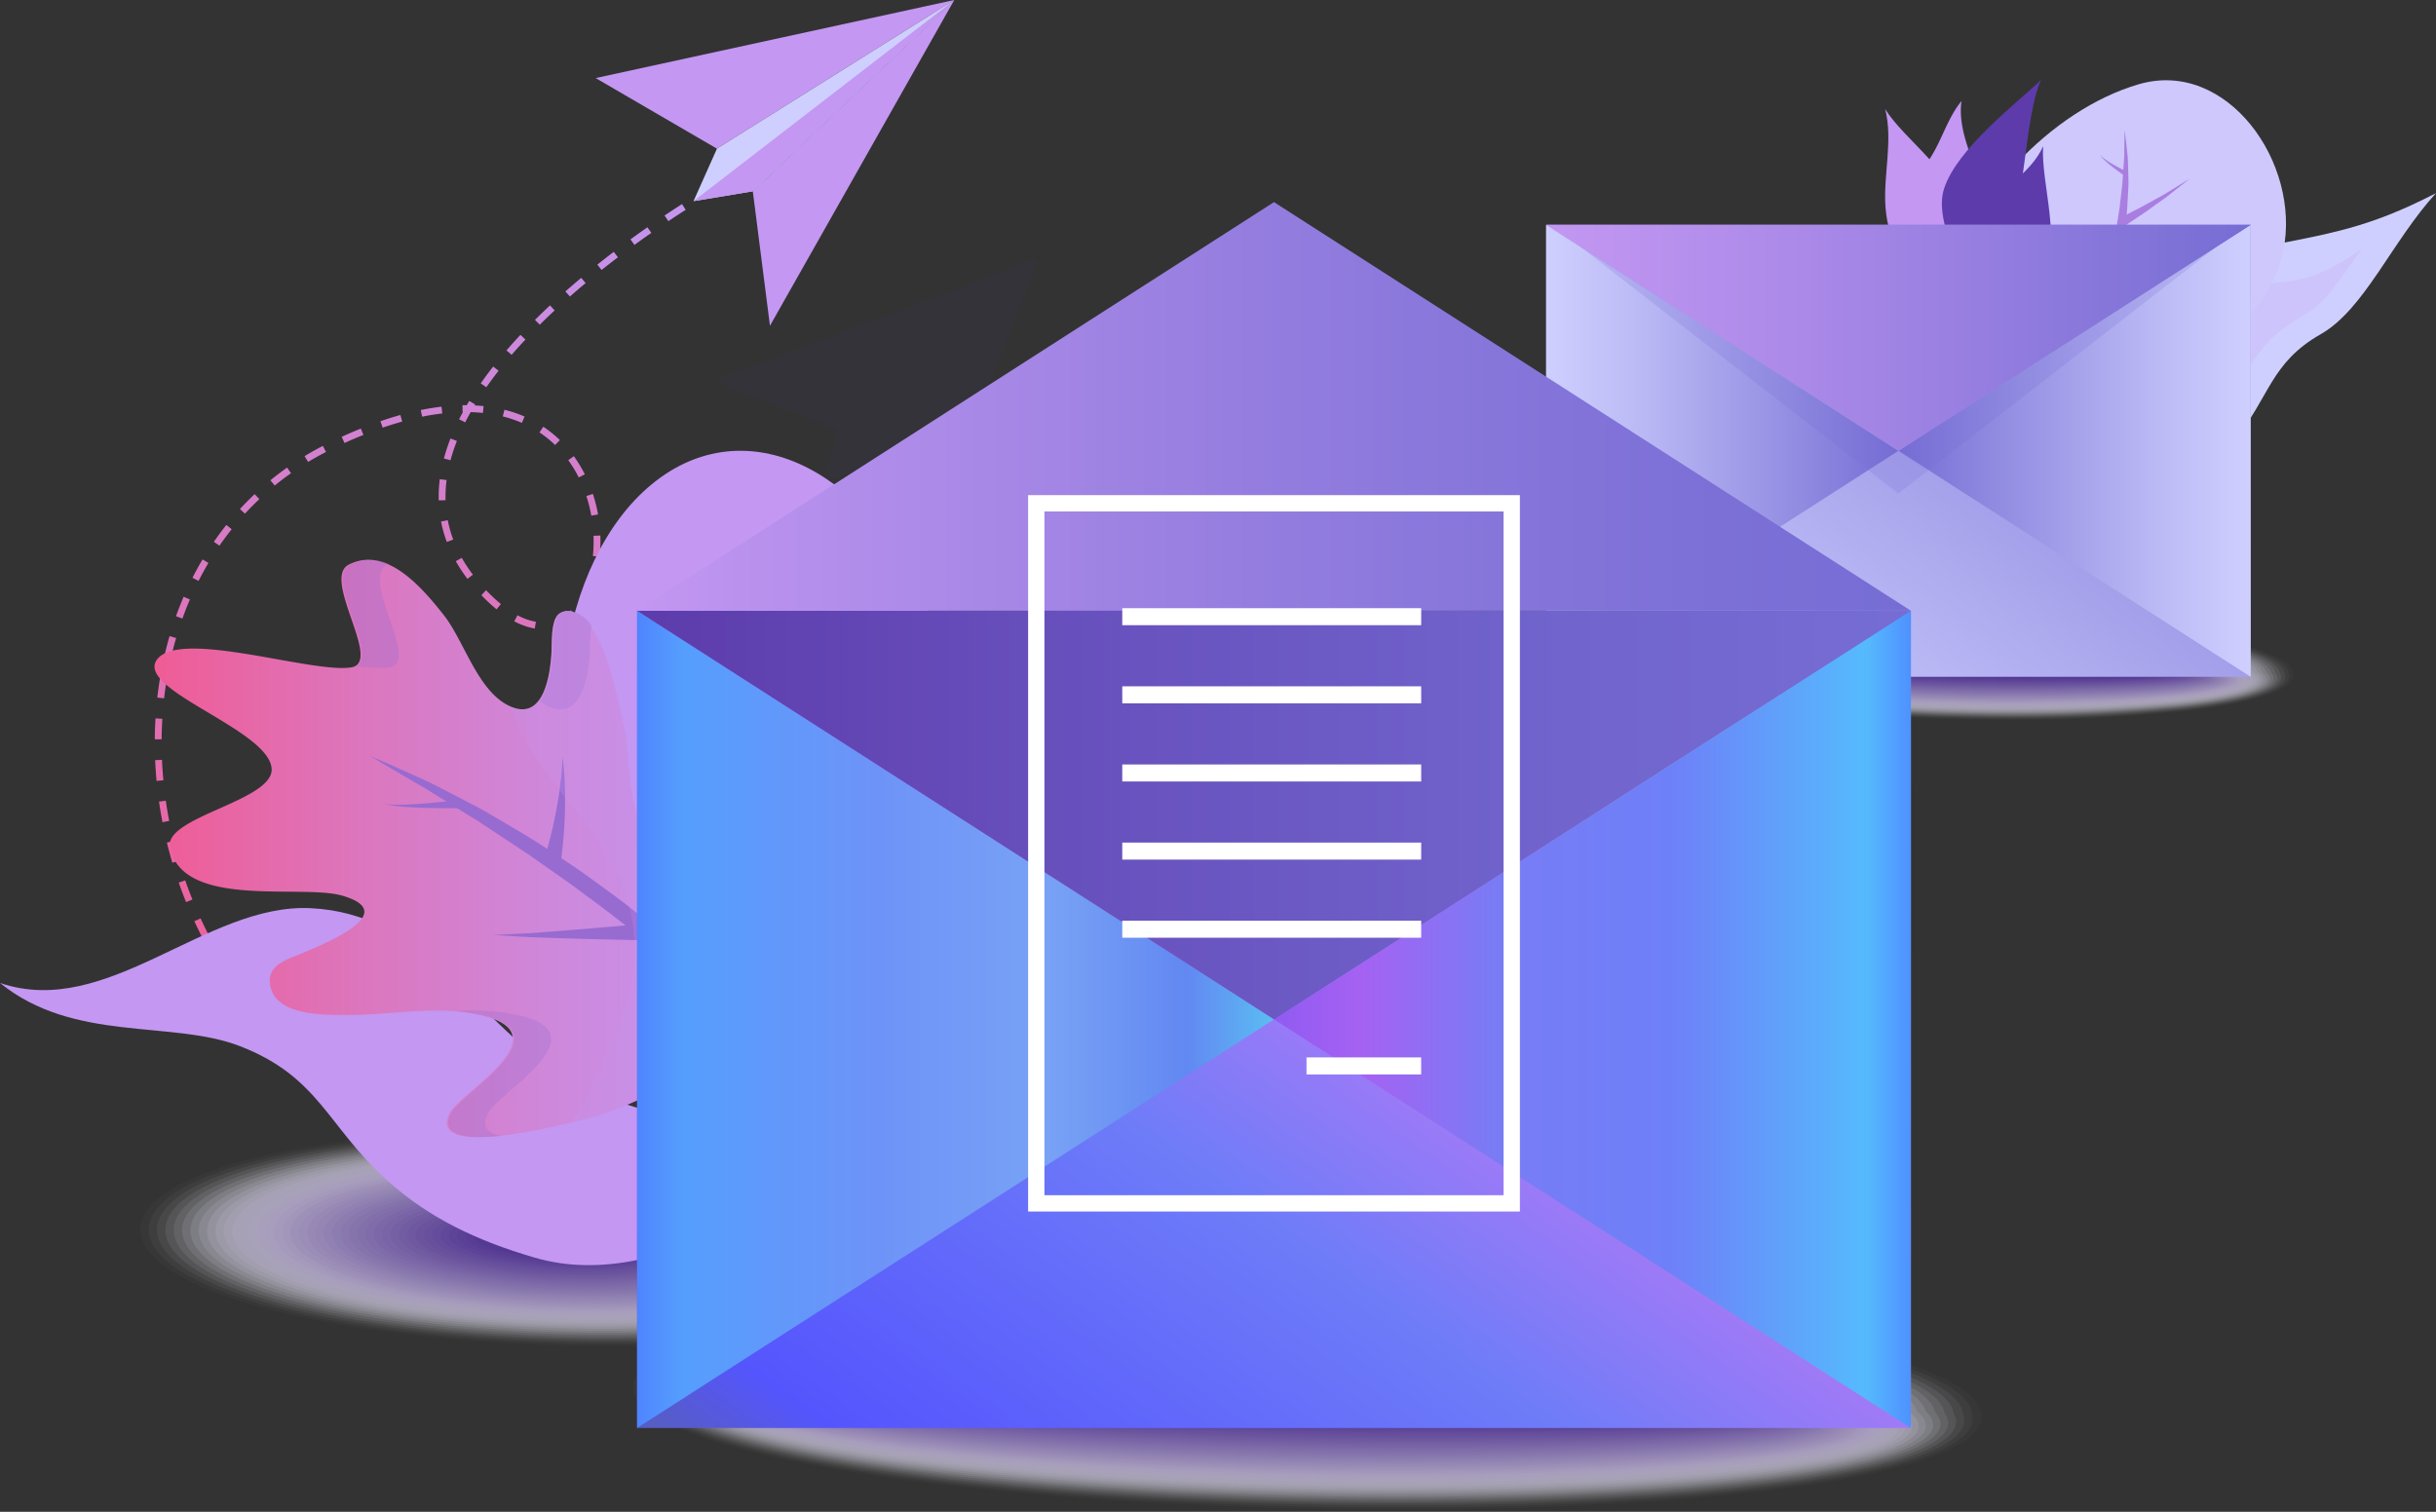 <svg xmlns="http://www.w3.org/2000/svg" xmlns:xlink="http://www.w3.org/1999/xlink" viewBox="0 0 476.204 295.59"><rect x="0" y="0" width="476.204" height="295.59" fill="#333333" stroke="none"/><defs><linearGradient id="a" x1="0.5" x2="0.503" y2="87.018" gradientUnits="objectBoundingBox"><stop offset="0" stop-color="#c397f2"/><stop offset="0.235" stop-color="#d183d3"/><stop offset="0.563" stop-color="#e36daf"/><stop offset="0.83" stop-color="#ee5f99"/><stop offset="1" stop-color="#f25a91"/></linearGradient><linearGradient id="b" x1="0.5" y1="-0.017" x2="0.5" y2="1" xlink:href="#a"/><linearGradient id="c" x1="0.497" y1="-97.181" x2="0.5" y2="4.102" xlink:href="#a"/><linearGradient id="d" x1="35.925" y1="-18.845" x2="36.608" y2="-18.845" gradientUnits="objectBoundingBox"><stop offset="0" stop-color="#cfcfff"/><stop offset="0.168" stop-color="#c0bcf4"/><stop offset="0.508" stop-color="#9a8bd8"/><stop offset="0.985" stop-color="#5e3dac"/><stop offset="1" stop-color="#5d3bab"/></linearGradient><linearGradient id="e" x1="-0.623" y1="9.778" x2="0.201" y2="9.778" gradientUnits="objectBoundingBox"><stop offset="0" stop-color="#f25a91"/><stop offset="0.217" stop-color="#eb6ca3"/><stop offset="0.653" stop-color="#dc9dd2"/><stop offset="1" stop-color="#cec8fd"/></linearGradient><linearGradient id="f" x1="294.3" y1="68.344" x2="294.863" y2="68.953" gradientUnits="objectBoundingBox"><stop offset="0" stop-color="#c397f2"/><stop offset="1" stop-color="#5d3bab"/></linearGradient><linearGradient id="g" x1="411.187" y1="80.514" x2="411.324" y2="81.032" gradientUnits="objectBoundingBox"><stop offset="0" stop-color="#c397f2"/><stop offset="0.151" stop-color="#a980e0"/><stop offset="0.388" stop-color="#8862c9"/><stop offset="0.615" stop-color="#704cb8"/><stop offset="0.824" stop-color="#613fae"/><stop offset="1" stop-color="#5d3bab"/></linearGradient><linearGradient id="h" x1="295.911" y1="86.361" x2="294.936" y2="87.207" gradientUnits="objectBoundingBox"><stop offset="0" stop-color="#c397f2"/><stop offset="0.231" stop-color="#b086e4"/><stop offset="0.697" stop-color="#7f5ac3"/><stop offset="1" stop-color="#5d3bab"/></linearGradient><linearGradient id="i" x1="-33.318" y1="30.248" x2="-32.536" y2="30.48" xlink:href="#h"/><linearGradient id="j" x1="-22.127" y1="61.213" x2="-21.15" y2="61.213" xlink:href="#h"/><linearGradient id="k" x1="-0.014" y1="0.962" x2="1.014" y2="0.038" gradientUnits="objectBoundingBox"><stop offset="0" stop-color="#cfcfff"/><stop offset="0.24" stop-color="#bdbcf6"/><stop offset="0.722" stop-color="#918be1"/><stop offset="1" stop-color="#766dd4"/></linearGradient><linearGradient id="l" x1="1" y1="0.5" x2="0" y2="0.5" xlink:href="#k"/><linearGradient id="m" x1="0" y1="0.5" x2="1" y2="0.5" xlink:href="#k"/><linearGradient id="n" y1="0.5" x2="1" y2="0.5" gradientUnits="objectBoundingBox"><stop offset="0" stop-color="#c397f2"/><stop offset="0.295" stop-color="#b08cea"/><stop offset="0.889" stop-color="#7f72d7"/><stop offset="1" stop-color="#766dd4"/></linearGradient><linearGradient id="o" x1="-133.962" y1="65.186" x2="-132.749" y2="65.186" xlink:href="#d"/><linearGradient id="p" x1="46.074" y1="15.112" x2="47.167" y2="15.112" gradientUnits="objectBoundingBox"><stop offset="0" stop-color="#c397f2"/><stop offset="0.436" stop-color="#c7a9f6"/><stop offset="1" stop-color="#cec8fd"/></linearGradient><linearGradient id="q" x1="43.608" y1="24.688" x2="44.391" y2="24.688" xlink:href="#h"/><linearGradient id="r" y1="0.5" x2="1" y2="0.5" gradientUnits="objectBoundingBox"><stop offset="0" stop-color="#f25a91"/><stop offset="0.051" stop-color="#ee5e98"/><stop offset="0.336" stop-color="#db77bf"/><stop offset="0.598" stop-color="#ce88db"/><stop offset="0.828" stop-color="#c593ec"/><stop offset="1" stop-color="#c397f2"/></linearGradient><linearGradient id="s" x1="-113.31" y1="-55.179" x2="-112.458" y2="-55.179" gradientUnits="objectBoundingBox"><stop offset="0" stop-color="#cfcfff"/><stop offset="0.354" stop-color="#c9b5f9"/><stop offset="0.748" stop-color="#c49ff3"/><stop offset="1" stop-color="#c397f2"/></linearGradient><linearGradient id="t" x1="-201.077" y1="-25.047" x2="-200.303" y2="-25.047" xlink:href="#s"/><linearGradient id="u" x1="-155.32" y1="-40.742" x2="-155.008" y2="-40.671" gradientUnits="objectBoundingBox"><stop offset="0" stop-color="#c397f2"/><stop offset="0.354" stop-color="#c8b0f7"/><stop offset="0.748" stop-color="#cdc6fd"/><stop offset="1" stop-color="#cfcfff"/></linearGradient><linearGradient id="v" x1="-155.038" y1="-40.71" x2="-155.324" y2="-40.71" xlink:href="#u"/><linearGradient id="w" x1="-0.014" y1="0.962" x2="1.014" y2="0.038" gradientUnits="objectBoundingBox"><stop offset="0" stop-color="#565dc4"/><stop offset="0.072" stop-color="#5555fd"/><stop offset="0.378" stop-color="#6e7cf8"/><stop offset="0.645" stop-color="#c878f5"/><stop offset="0.862" stop-color="#62d9f2"/><stop offset="1" stop-color="#5a8df2"/></linearGradient><linearGradient id="x" x1="1" y1="0.5" x2="0" y2="0.5" gradientUnits="objectBoundingBox"><stop offset="0" stop-color="#4f90ff"/><stop offset="0.072" stop-color="#55bafd"/><stop offset="0.378" stop-color="#6e80f8"/><stop offset="0.645" stop-color="#787cf5"/><stop offset="0.862" stop-color="#a562f2"/><stop offset="1" stop-color="#915af2"/></linearGradient><linearGradient id="y" y1="0.5" x2="1" y2="0.5" gradientUnits="objectBoundingBox"><stop offset="0" stop-color="#4f84ff"/><stop offset="0.072" stop-color="#559efd"/><stop offset="0.378" stop-color="#6e93f8"/><stop offset="0.645" stop-color="#78a2f5"/><stop offset="0.862" stop-color="#6288f2"/><stop offset="1" stop-color="#5abef2"/></linearGradient><linearGradient id="z" y1="0.5" x2="1" y2="0.5" gradientUnits="objectBoundingBox"><stop offset="0" stop-color="#5d3bab"/><stop offset="0.3" stop-color="#664ebb"/><stop offset="0.727" stop-color="#7164cd"/><stop offset="1" stop-color="#766dd4"/></linearGradient><linearGradient id="aa" y1="0.5" x2="1" y2="0.5" gradientUnits="objectBoundingBox"><stop offset="0" stop-color="#c397f2"/><stop offset="0.098" stop-color="#b891ed"/><stop offset="0.485" stop-color="#947ddf"/><stop offset="0.799" stop-color="#7e71d7"/><stop offset="1" stop-color="#766dd4"/></linearGradient></defs><g transform="translate(-282.281 -54.453)"><g transform="translate(282.281 54.453)"><g transform="translate(320.335 120.064)" opacity="0.8" style="mix-blend-mode:multiply;isolation:isolate"><path d="M601.863,170.914h0a325.484,325.484,0,0,1-42.9-3.43c-13.693-2.209-21.517-5.224-21.473-8.277.048-3.038,7.888-5.719,21.521-7.353a363.571,363.571,0,0,1,85.873,1.775c13.686,2.2,21.508,5.223,21.46,8.274-.043,3.036-7.886,5.717-21.512,7.35A322.964,322.964,0,0,1,601.863,170.914Z" transform="translate(-537.487 -150.106)" fill="#fff" opacity="0"/><path d="M665.378,161.808c-.044-2.984-7.779-5.933-21.242-8.09a326.612,326.612,0,0,0-42.506-3.365,323.11,323.11,0,0,0-42.487,1.62c-13.507,1.6-21.261,4.225-21.307,7.2-.044,2.991,7.694,5.948,21.264,8.117a327.016,327.016,0,0,0,42.618,3.376h0a324.756,324.756,0,0,0,42.678-1.619c13.712-1.6,21.364-4.251,20.982-7.241" transform="translate(-537.398 -150.065)" fill="#fbfafd" opacity="0.024"/><path d="M664.417,161.713c-.137-2.915-7.785-5.8-21.023-7.9a327.532,327.532,0,0,0-42.095-3.3,322.486,322.486,0,0,0-42.022,1.58c-13.383,1.565-21.049,4.136-21.095,7.052s7.609,5.828,21.059,7.957a329.24,329.24,0,0,0,42.333,3.324h0a326.875,326.875,0,0,0,42.389-1.578c13.8-1.575,21.257-4.189,20.454-7.133" transform="translate(-537.309 -150.024)" fill="#f7f5fb" opacity="0.049"/><path d="M663.456,161.62c-.231-2.847-7.79-5.661-20.806-7.718a328.707,328.707,0,0,0-41.683-3.232,322.293,322.293,0,0,0-41.554,1.543c-13.26,1.53-20.839,4.047-20.884,6.9s7.525,5.707,20.854,7.8a331.13,331.13,0,0,0,42.047,3.27h0a328.424,328.424,0,0,0,42.1-1.536c13.884-1.546,21.149-4.125,19.925-7.023" transform="translate(-537.221 -149.984)" fill="#f3f1f9" opacity="0.073"/><path d="M662.492,161.524c-.323-2.778-7.791-5.551-20.587-7.532a325.961,325.961,0,0,0-41.271-3.164,322.436,322.436,0,0,0-41.087,1.5c-13.135,1.5-20.627,3.958-20.672,6.749s7.442,5.587,20.647,7.638a333.65,333.65,0,0,0,41.762,3.217h0a335.534,335.534,0,0,0,41.811-1.495c13.968-1.549,21.044-4.063,19.4-6.916" transform="translate(-537.132 -149.943)" fill="#efecf7" opacity="0.098"/><path d="M661.531,161.43c-.415-2.709-7.8-5.42-20.37-7.347a326.724,326.724,0,0,0-40.857-3.1,322.906,322.906,0,0,0-40.622,1.466c-13.009,1.461-20.415,3.869-20.459,6.6s7.357,5.466,20.44,7.477a335.568,335.568,0,0,0,41.477,3.163h0a338.689,338.689,0,0,0,41.522-1.454c14.053-1.525,20.938-4,18.868-6.807" transform="translate(-537.044 -149.903)" fill="#ebe7f5" opacity="0.122"/><path d="M660.569,161.337c-.507-2.641-7.8-5.289-20.15-7.161a326.918,326.918,0,0,0-40.446-3.033,322.766,322.766,0,0,0-40.155,1.427c-12.885,1.426-20.2,3.778-20.246,6.448s7.273,5.347,20.234,7.318A337.583,337.583,0,0,0,601,169.445h0a342.5,342.5,0,0,0,41.233-1.411c14.139-1.5,20.831-3.938,18.34-6.7" transform="translate(-536.955 -149.862)" fill="#e7e2f3" opacity="0.146"/><path d="M659.605,161.242c-.6-2.573-7.8-5.158-19.93-6.976a327.893,327.893,0,0,0-40.035-2.966,323.178,323.178,0,0,0-39.688,1.39c-12.759,1.392-19.992,3.69-20.034,6.3s7.188,5.228,20.028,7.157a340.133,340.133,0,0,0,40.906,3.058h0a346,346,0,0,0,40.945-1.371c14.224-1.481,20.723-3.875,17.809-6.589" transform="translate(-536.866 -149.822)" fill="#e3def1" opacity="0.171"/><path d="M658.644,161.148c-.693-2.505-7.809-5.027-19.714-6.791a328.176,328.176,0,0,0-39.621-2.9,323.448,323.448,0,0,0-39.221,1.351c-12.637,1.358-19.781,3.6-19.822,6.147s7.1,5.106,19.821,7a342.661,342.661,0,0,0,40.62,3h0a349.785,349.785,0,0,0,40.657-1.328c14.309-1.457,20.615-3.812,17.28-6.481" transform="translate(-536.778 -149.781)" fill="#dfd9ef" opacity="0.195"/><path d="M657.682,161.053c-.785-2.436-7.812-4.9-19.495-6.6a328.81,328.81,0,0,0-39.21-2.832,323.611,323.611,0,0,0-38.754,1.31c-12.511,1.324-19.57,3.512-19.611,6s7.019,4.986,19.615,6.838a345.933,345.933,0,0,0,40.335,2.95h0a353.666,353.666,0,0,0,40.369-1.288c14.4-1.433,20.51-3.749,16.752-6.371" transform="translate(-536.689 -149.741)" fill="#dbd4ed" opacity="0.22"/><path d="M656.721,160.959c-.877-2.367-7.817-4.762-19.277-6.419a329.814,329.814,0,0,0-38.8-2.765,323.8,323.8,0,0,0-38.289,1.274c-12.386,1.289-19.358,3.422-19.4,5.844s6.934,4.868,19.409,6.679a348.723,348.723,0,0,0,40.048,2.9h0a357.6,357.6,0,0,0,40.08-1.245c14.481-1.408,20.4-3.687,16.223-6.263" transform="translate(-536.601 -149.7)" fill="#d7cfeb" opacity="0.244"/><path d="M655.758,160.864c-.968-2.3-7.82-4.632-19.058-6.233a330.892,330.892,0,0,0-38.384-2.7,324.72,324.72,0,0,0-37.822,1.234c-12.263,1.255-19.147,3.334-19.187,5.695s6.851,4.747,19.2,6.518a351.474,351.474,0,0,0,39.764,2.843h0a361.373,361.373,0,0,0,39.79-1.2c14.569-1.384,20.3-3.622,15.7-6.154" transform="translate(-536.512 -149.66)" fill="#d4cae8" opacity="0.268"/><path d="M654.8,160.77c-1.061-2.232-7.825-4.5-18.841-6.048a331.765,331.765,0,0,0-37.972-2.632,325.164,325.164,0,0,0-37.355,1.2c-12.137,1.22-18.935,3.242-18.974,5.543s6.766,4.627,19,6.359a354.91,354.91,0,0,0,39.477,2.789h0a366.132,366.132,0,0,0,39.5-1.161c14.654-1.361,20.19-3.561,15.165-6.046" transform="translate(-536.423 -149.619)" fill="#d0c6e6" opacity="0.293"/><path d="M653.834,160.675c-1.154-2.163-7.832-4.364-18.622-5.862a333.381,333.381,0,0,0-37.561-2.567,326.91,326.91,0,0,0-36.888,1.159c-12.012,1.186-18.724,3.154-18.761,5.394s6.68,4.506,18.789,6.2a358.614,358.614,0,0,0,39.192,2.735h0a370.374,370.374,0,0,0,39.213-1.121c14.74-1.336,20.083-3.5,14.638-5.937" transform="translate(-536.335 -149.579)" fill="#ccc1e4" opacity="0.317"/><path d="M652.871,160.582c-1.245-2.095-7.834-4.234-18.4-5.677a334.484,334.484,0,0,0-37.147-2.5,327.706,327.706,0,0,0-36.422,1.12c-11.888,1.151-18.512,3.065-18.548,5.242s6.595,4.387,18.582,6.039a361.854,361.854,0,0,0,38.906,2.682h0a374.7,374.7,0,0,0,38.925-1.078c14.826-1.309,19.978-3.436,14.107-5.828" transform="translate(-536.246 -149.538)" fill="#c8bce2" opacity="0.341"/><path d="M651.91,160.486c-1.338-2.026-7.84-4.1-18.185-5.49a336.419,336.419,0,0,0-36.736-2.433,328.9,328.9,0,0,0-35.954,1.081c-11.765,1.117-18.3,2.976-18.339,5.091s6.513,4.266,18.377,5.879a366.267,366.267,0,0,0,38.62,2.63h0a379.96,379.96,0,0,0,38.638-1.038c14.911-1.285,19.87-3.373,13.579-5.72" transform="translate(-536.158 -149.498)" fill="#c4b7e0" opacity="0.366"/><path d="M650.948,160.392c-1.431-1.957-7.845-3.965-17.968-5.3a338.107,338.107,0,0,0-36.323-2.366,330.4,330.4,0,0,0-35.488,1.042c-11.639,1.082-18.089,2.887-18.125,4.942s6.428,4.145,18.172,5.717A370.259,370.259,0,0,0,599.55,167h0c14.171.292,27.868-.117,38.346-1,15-1.258,19.764-3.31,13.051-5.612" transform="translate(-536.069 -149.457)" fill="#c0b3de" opacity="0.39"/><path d="M649.987,160.3c-1.524-1.89-7.85-3.832-17.75-5.12a340.327,340.327,0,0,0-35.91-2.3,331.976,331.976,0,0,0-35.023,1c-11.515,1.048-17.878,2.8-17.913,4.79s6.343,4.027,17.964,5.559a374.981,374.981,0,0,0,38.05,2.522h0c14.055.29,27.655-.1,38.059-.954,15.082-1.231,19.656-3.247,12.522-5.5" transform="translate(-535.98 -149.417)" fill="#bcaedc" opacity="0.415"/><path d="M649.023,160.2c-1.615-1.821-7.855-3.7-17.53-4.934a342.413,342.413,0,0,0-35.5-2.232,333.161,333.161,0,0,0-34.556.965c-11.39,1.013-17.666,2.706-17.7,4.639s6.26,3.9,17.759,5.4c10.325,1.308,23.833,2.18,37.766,2.469h0c13.938.287,27.44-.092,37.769-.913,15.169-1.2,19.551-3.184,11.992-5.394" transform="translate(-535.892 -149.376)" fill="#b8a9da" opacity="0.439"/><path d="M648.062,160.109c-1.71-1.753-7.861-3.561-17.313-4.748a345.025,345.025,0,0,0-35.087-2.165,335.6,335.6,0,0,0-34.089.926c-11.265.979-17.455,2.617-17.489,4.489s6.174,3.786,17.551,5.239c10.253,1.275,23.663,2.129,37.48,2.415h0c13.822.285,27.227-.079,37.48-.871,15.257-1.177,19.444-3.122,11.465-5.284" transform="translate(-535.803 -149.335)" fill="#b4a4d8" opacity="0.463"/><path d="M647.1,160.015c-1.8-1.684-7.865-3.425-17.095-4.563-9.956-1.226-22.213-1.875-34.675-2.1s-24.357.087-33.622.889c-11.141.945-17.243,2.528-17.277,4.338s6.09,3.665,17.347,5.08c10.176,1.243,23.491,2.077,37.193,2.361h0c13.707.282,27.013-.066,37.193-.828,15.341-1.15,19.336-3.06,10.935-5.176" transform="translate(-535.714 -149.295)" fill="#b09fd6" opacity="0.488"/><path d="M646.137,159.922c-1.893-1.618-7.87-3.292-16.875-4.378-9.87-1.191-21.978-1.815-34.262-2.033s-24.011.079-33.155.851c-11.017.909-17.032,2.439-17.066,4.186s6.006,3.546,17.14,4.92c10.1,1.211,23.322,2.027,36.908,2.308h0c13.591.28,26.8-.054,36.9-.787,15.43-1.121,19.231-3,10.406-5.067" transform="translate(-535.626 -149.255)" fill="#ac9bd4" opacity="0.512"/><path d="M645.175,159.826c-1.984-1.548-7.875-3.154-16.658-4.191-9.784-1.156-21.741-1.754-33.849-1.967s-23.666.07-32.689.812c-10.893.876-16.821,2.35-16.852,4.037s5.922,3.424,16.933,4.76c10.029,1.18,23.15,1.976,36.623,2.254h0c13.474.279,26.589-.04,36.616-.746,15.516-1.093,19.123-2.933,9.877-4.959" transform="translate(-535.537 -149.214)" fill="#a896d2" opacity="0.537"/><path d="M644.215,159.733c-2.079-1.481-7.883-3.02-16.441-4.007-9.7-1.12-21.507-1.691-33.437-1.9s-23.32.062-32.222.774c-10.768.84-16.609,2.259-16.64,3.885s5.838,3.3,16.727,4.6c9.955,1.149,22.98,1.926,36.338,2.2h0c13.359.276,26.374-.025,36.326-.7,15.6-1.063,19.018-2.869,9.35-4.849" transform="translate(-535.448 -149.174)" fill="#a491d0" opacity="0.561"/><path d="M643.251,159.638c-2.169-1.412-7.888-2.882-16.22-3.821-9.615-1.083-21.273-1.631-33.026-1.834s-22.974.053-31.755.736c-10.644.806-16.4,2.171-16.429,3.734s5.752,3.184,16.52,4.44c9.882,1.117,22.811,1.874,36.053,2.149h0c13.244.274,26.162-.013,36.038-.663,15.688-1.033,18.91-2.808,8.819-4.741" transform="translate(-535.36 -149.133)" fill="#a08cce" opacity="0.585"/><path d="M642.289,159.544c-2.262-1.344-7.891-2.745-16-3.636-9.531-1.047-21.037-1.569-32.613-1.766s-22.629.044-31.29.7c-10.52.771-16.187,2.081-16.217,3.584s5.669,3.064,16.315,4.279c9.806,1.086,22.64,1.824,35.766,2.095h0c13.128.271,25.95,0,35.749-.62,15.774-1,18.8-2.746,8.291-4.633" transform="translate(-535.271 -149.093)" fill="#9c87cc" opacity="0.61"/><path d="M641.328,159.449c-2.355-1.275-7.9-2.606-15.784-3.449-9.445-1.01-20.8-1.509-32.2-1.7s-22.282.035-30.823.656c-10.394.738-15.975,1.993-16,3.434s5.583,2.945,16.108,4.12c9.733,1.053,22.469,1.774,35.48,2.042h0c13.013.267,25.737.016,35.461-.58,15.863-.973,18.7-2.682,7.763-4.524" transform="translate(-535.183 -149.052)" fill="#9883ca" opacity="0.634"/><path d="M640.366,159.355c-2.448-1.207-7.9-2.468-15.567-3.264-9.359-.973-20.567-1.447-31.787-1.634s-21.937.028-30.357.621c-10.269.7-15.763,1.9-15.792,3.281s5.5,2.824,15.9,3.96c9.66,1.022,22.3,1.722,35.2,1.988h0c12.9.266,25.523.031,35.172-.537,15.947-.941,18.59-2.621,7.234-4.416" transform="translate(-535.094 -149.012)" fill="#947ec8" opacity="0.659"/><path d="M639.4,159.261c-2.539-1.14-7.909-2.33-15.347-3.079-9.275-.934-20.332-1.384-31.376-1.566s-21.591.019-29.89.581c-10.146.67-15.552,1.815-15.58,3.132s5.415,2.7,15.695,3.8c9.586.99,22.129,1.671,34.91,1.934h0c12.782.264,25.31.048,34.883-.5,16.035-.909,18.485-2.557,6.705-4.307" transform="translate(-535.005 -148.971)" fill="#9079c6" opacity="0.683"/><path d="M638.441,159.166c-2.632-1.069-7.914-2.19-15.129-2.893-9.189-.895-20.1-1.324-30.963-1.5s-21.246.01-29.423.542c-10.021.634-15.341,1.725-15.367,2.981s5.331,2.584,15.488,3.64c9.512.958,21.958,1.619,34.625,1.882h0c12.665.261,25.1.062,34.595-.456,16.121-.877,18.377-2.493,6.176-4.2" transform="translate(-534.917 -148.931)" fill="#8c74c4" opacity="0.707"/><path d="M637.48,159.072c-2.725-1-7.922-2.05-14.912-2.707-9.105-.855-19.862-1.263-30.55-1.432s-20.9,0-28.959.5c-9.895.6-15.128,1.636-15.155,2.83s5.247,2.464,15.283,3.481c9.437.926,21.789,1.569,34.34,1.828h0c12.548.259,24.884.079,34.306-.412,16.207-.845,18.27-2.433,5.647-4.091" transform="translate(-534.828 -148.89)" fill="#8870c2" opacity="0.732"/><path d="M636.518,158.977a72.632,72.632,0,0,0-14.695-2.522c-9.019-.815-19.626-1.2-30.139-1.366s-20.553-.008-28.489.466c-9.772.565-14.918,1.545-14.943,2.679s5.161,2.345,15.076,3.321c9.362.894,21.617,1.518,34.054,1.775h0c12.433.256,24.672.093,34.016-.372,16.3-.812,18.165-2.37,5.12-3.981" transform="translate(-534.74 -148.85)" fill="#856bbf" opacity="0.756"/><path d="M635.555,158.883a79.625,79.625,0,0,0-14.475-2.336c-8.936-.773-19.392-1.14-29.727-1.3s-20.206-.016-28.024.428c-9.648.53-14.706,1.455-14.73,2.528s5.077,2.223,14.868,3.161c9.29.862,21.448,1.466,33.769,1.721h0c12.317.254,24.459.109,33.729-.33,16.38-.778,18.057-2.306,4.59-3.872" transform="translate(-534.651 -148.809)" fill="#8166bd" opacity="0.78"/><path d="M634.593,158.79a88,88,0,0,0-14.256-2.15c-8.852-.733-19.157-1.079-29.314-1.234s-19.861-.025-27.557.389c-9.523.5-14.5,1.367-14.519,2.379s4.992,2.1,14.663,3c9.214.83,21.277,1.416,33.482,1.667h0c12.2.252,24.247.127,33.439-.289,16.468-.742,17.952-2.242,4.062-3.762" transform="translate(-534.562 -148.769)" fill="#7d61bb" opacity="0.805"/><path d="M633.631,158.7a98.453,98.453,0,0,0-14.038-1.966c-8.768-.689-18.921-1.018-28.9-1.166s-19.515-.034-27.091.351c-9.4.461-14.282,1.277-14.305,2.225s4.908,1.983,14.456,2.842c9.142.8,21.108,1.364,33.2,1.613h0c12.086.25,24.033.144,33.151-.246,16.554-.707,17.845-2.18,3.532-3.654" transform="translate(-534.474 -148.729)" fill="#795cb9" opacity="0.829"/><path d="M632.669,158.6a112.227,112.227,0,0,0-13.821-1.78c-8.681-.645-18.685-.955-28.489-1.1s-19.168-.041-26.623.313c-9.273.427-14.075,1.187-14.095,2.076s4.824,1.863,14.25,2.681c9.066.766,20.937,1.313,32.913,1.56h0c11.97.247,23.82.161,32.861-.2,16.64-.673,17.739-2.118,3-3.546" transform="translate(-534.385 -148.688)" fill="#7558b7" opacity="0.854"/><path d="M631.707,158.507a130.181,130.181,0,0,0-13.6-1.594c-8.6-.6-18.45-.895-28.078-1.033s-18.823-.05-26.156.274c-9.15.393-13.861,1.1-13.884,1.925s4.741,1.742,14.046,2.522c8.991.734,20.765,1.263,32.625,1.506h0c11.853.245,23.607.178,32.574-.163,16.727-.636,17.631-2.055,2.474-3.437" transform="translate(-534.297 -148.648)" fill="#7153b5" opacity="0.878"/><path d="M630.744,158.413c-3.37-.525-7.961-1.056-13.383-1.408-8.513-.554-18.215-.833-27.666-.967s-18.477-.058-25.689.235c-9.025.359-13.65,1.01-13.67,1.776s4.654,1.622,13.837,2.36c8.918.7,20.6,1.213,32.342,1.455h0c11.738.241,23.393.195,32.284-.122,16.813-.6,17.526-1.993,1.946-3.329" transform="translate(-534.208 -148.608)" fill="#6d4eb3" opacity="0.902"/><path d="M629.783,158.319c-3.464-.456-7.969-.911-13.165-1.223-8.43-.5-17.982-.772-27.254-.9s-18.131-.068-25.225.2c-8.9.324-13.437.92-13.457,1.624s4.57,1.5,13.632,2.2c8.844.673,20.425,1.161,32.055,1.4h0c11.622.24,23.182.227,32-.08,16.9-.532,17.42-1.929,1.418-3.22" transform="translate(-534.119 -148.568)" fill="#6949b1" opacity="0.927"/><path d="M628.821,158.226c-3.556-.388-7.973-.768-12.947-1.038-8.345-.453-17.745-.71-26.84-.833s-17.786-.075-24.758.158c-8.775.289-13.226.831-13.246,1.474s4.486,1.382,13.426,2.042c8.769.639,20.254,1.108,31.769,1.346h0c11.506.237,22.969.241,31.708-.038,16.988-.5,17.312-1.866.889-3.11" transform="translate(-534.031 -148.528)" fill="#6545af" opacity="0.951"/><path d="M627.859,158.132c-3.65-.319-7.979-.623-12.729-.852-8.259-.4-17.51-.65-26.428-.767s-17.44-.084-24.289.12c-8.652.254-13.015.741-13.034,1.322s4.4,1.263,13.219,1.883c8.695.608,20.084,1.058,31.484,1.293h0c11.39.235,22.755.252,31.418,0,17.075-.476,17.205-1.805.36-3" transform="translate(-533.942 -148.488)" fill="#6140ad" opacity="0.976"/><path d="M626.9,158.038c-17.246-1.155-45.147-1.731-62.351-1.285-17.149.444-17.1,1.741.192,2.893,17.233,1.152,45.145,1.726,62.328,1.285,17.16-.447,17.1-1.741-.169-2.893" transform="translate(-533.853 -148.448)" fill="#5d3bab"/></g><g transform="translate(30.257 36.698)"><g transform="translate(106.508)"><path d="M391.936,85.871l-.7-1.146c1.115-.675,1.738-1.036,1.738-1.036l.668,1.164C393.64,84.855,393.026,85.207,391.936,85.871Z" transform="translate(-391.239 -83.689)" fill="url(#a)"/></g><g transform="translate(0 3.191)"><path d="M389.242,272.894c-1.255,0-2.513-.025-3.741-.069l.048-1.339c1.213.044,2.455.066,3.693.068h.328l.011,1.341Zm4.411-.094-.055-1.338c1.329-.055,2.681-.138,4.019-.243l.105,1.338C396.367,272.663,395,272.744,393.653,272.8Zm-12.223-.21c-1.357-.107-2.723-.243-4.058-.408l.164-1.331c1.315.162,2.661.3,4,.4Zm20.349-.426-.152-1.329c1.312-.149,2.656-.325,3.994-.523l.2,1.324C404.464,271.837,403.1,272.015,401.779,272.164Zm-28.443-.57c-1.349-.228-2.7-.488-4.005-.772l.284-1.31c1.29.281,2.617.536,3.946.761Zm36.5-.618-.238-1.32q1.96-.352,3.956-.777l.277,1.31Q411.817,270.619,409.836,270.977Zm-44.471-1.118c-1.3-.348-2.62-.734-3.916-1.154l.41-1.274c1.277.409,2.572.792,3.851,1.133Zm52.435-.572-.316-1.3q1.939-.467,3.906-1.007l.353,1.294Q419.755,268.814,417.8,269.286Zm-60.2-1.93c-1.261-.477-2.534-1-3.781-1.541l.538-1.229c1.225.538,2.475,1.049,3.715,1.518Zm-7.477-3.277c-1.218-.614-2.428-1.263-3.6-1.931l.665-1.164c1.15.656,2.34,1.293,3.537,1.9Zm-7.091-4.051c-1.141-.734-2.276-1.508-3.374-2.3l.783-1.087c1.079.78,2.2,1.54,3.316,2.262Zm-6.622-4.779c-1.054-.85-2.1-1.741-3.112-2.648l.9-1c.992.89,2.021,1.766,3.056,2.6Zm-6.079-5.456c-.955-.954-1.9-1.949-2.814-2.96l.994-.9c.9.994,1.829,1.972,2.768,2.907Zm-5.471-6.063c-.849-1.043-1.686-2.129-2.489-3.227l1.081-.791c.791,1.079,1.614,2.148,2.449,3.173Zm-4.81-6.577c-.737-1.12-1.461-2.286-2.153-3.463l1.156-.679c.68,1.16,1.392,2.306,2.116,3.405Zm-4.13-7.03c-.624-1.194-1.229-2.425-1.8-3.659l1.216-.562c.561,1.216,1.156,2.428,1.771,3.6Zm-3.417-7.4c-.5-1.248-.988-2.532-1.436-3.817l1.265-.441c.441,1.264.916,2.528,1.413,3.756Zm-2.686-7.7c-.384-1.3-.741-2.627-1.059-3.938l1.3-.318c.314,1.292.665,2.594,1.043,3.875Zm-1.928-7.922c-.257-1.33-.484-2.682-.675-4.022l1.327-.188c.187,1.317.41,2.647.663,3.956Zm-1.154-8.07c-.125-1.356-.218-2.724-.276-4.068l1.339-.056c.056,1.32.147,2.666.272,4Zm.993-8.134-1.339-.011c.01-1.362.058-2.735.139-4.081l1.337.079C307.782,188.209,307.737,189.558,307.725,190.9Zm.484-8.011-1.332-.151c.153-1.352.346-2.713.572-4.047l1.322.223C308.55,180.222,308.36,181.56,308.21,182.887Zm1.343-7.909-1.305-.3c.3-1.331.648-2.662,1.024-3.959l1.287.374C310.189,172.367,309.85,173.672,309.553,174.978Zm71.114-5.744a13.118,13.118,0,0,1-4.008-1.417l.63-1.182a11.84,11.84,0,0,0,3.6,1.278Zm4.315-.3-.421-1.273a8.065,8.065,0,0,0,3.13-1.981l.945.951A9.417,9.417,0,0,1,384.982,168.93Zm-73.191-1.652-1.262-.451c.458-1.282.96-2.564,1.494-3.81l1.231.528C312.731,164.767,312.24,166.022,311.791,167.278Zm61.41-1.8a33.536,33.536,0,0,1-2.966-2.764l.911-.985.072.073a31.917,31.917,0,0,0,2.83,2.64Zm17.91-2.295-1.191-.616a18.429,18.429,0,0,0,1.4-3.645l1.293.353A20.01,20.01,0,0,1,391.111,163.181Zm-76.161-3.265-1.2-.608c.618-1.219,1.28-2.426,1.971-3.589l1.152.683C316.2,157.542,315.554,158.723,314.95,159.916Zm52.554-.4a30.655,30.655,0,0,1-2.274-3.456l1.167-.658a29.421,29.421,0,0,0,2.176,3.3Zm25.857-4.329-1.334-.137a27.286,27.286,0,0,0,.141-2.807c0-.379-.006-.763-.021-1.146l1.338-.053c.018.4.025.8.025,1.2A29.252,29.252,0,0,1,393.362,155.186Zm-74.327-2.156-1.1-.758c.773-1.125,1.594-2.233,2.439-3.294l1.048.835C320.592,150.849,319.79,151.931,319.035,153.029Zm44.439-.732a25.11,25.11,0,0,1-1.132-4l1.315-.255a23.894,23.894,0,0,0,1.071,3.786Zm28.243-5.138a28.2,28.2,0,0,0-.96-3.836l1.274-.415a29.793,29.793,0,0,1,1.007,4.017Zm-67.7-.39-.987-.9c.917-1,1.885-1.983,2.877-2.92l.92.974C325.862,144.834,324.915,145.793,324.019,146.769Zm37.871-2.6c-.005-.227-.009-.456-.009-.682a27.443,27.443,0,0,1,.223-3.459l1.329.169a26.156,26.156,0,0,0-.212,3.29c0,.216,0,.431.009.648Zm-32.054-2.891-.849-1.038c1.052-.86,2.149-1.695,3.26-2.479l.773,1.095C331.934,139.621,330.864,140.436,329.836,141.277Zm59.424-1.6a24.308,24.308,0,0,0-2.041-3.365l1.086-.787a25.408,25.408,0,0,1,2.151,3.552Zm-52.89-3.014-.7-1.145c1.154-.7,2.355-1.374,3.57-2l.616,1.19C338.671,135.316,337.5,135.975,336.369,136.659Zm27.833-.341-1.294-.345a36.987,36.987,0,0,1,1.289-3.914l1.249.488A35.651,35.651,0,0,0,364.2,136.317Zm20.445-2.979a21.668,21.668,0,0,0-3.054-2.459l.742-1.115a22.727,22.727,0,0,1,3.243,2.611Zm-41.169-.383-.555-1.219c1.262-.576,2.523-1.118,3.748-1.613l.5,1.243C345.965,131.854,344.722,132.387,343.477,132.956Zm7.456-3-.437-1.265c1.312-.454,2.626-.865,3.9-1.224l.361,1.292C353.508,129.11,352.221,129.513,350.933,129.957Zm27.21-.948a24.34,24.34,0,0,0-3.725-1.263l.328-1.3a25.8,25.8,0,0,1,3.931,1.332Zm-11.068-.1-1.2-.6q.352-.7.737-1.407h-.051l-.019-1.341.615-.005h.213q.241-.418.5-.838l1.147.694c-.038.063-.075.126-.114.188.6.03,1.186.074,1.764.134l-.138,1.333c-.777-.082-1.577-.133-2.386-.157Q367.573,127.919,367.075,128.908Zm-8.424-1.095-.269-1.313c1.385-.282,2.749-.5,4.053-.658l.157,1.332C361.325,127.324,360,127.538,358.651,127.813Zm12.553-5.761-1.1-.767c.762-1.091,1.58-2.2,2.435-3.287l1.056.826C372.759,119.894,371.953,120.983,371.2,122.052Zm4.948-6.336-1.017-.875c.865-1,1.782-2.023,2.729-3.036l.979.915C377.91,113.719,377,114.728,376.153,115.716Zm5.5-5.892-.944-.95q1.446-1.44,2.932-2.827l.915.978Q383.086,108.4,381.652,109.824Zm5.893-5.512-.887-1q1.542-1.363,3.089-2.656l.86,1.028Q389.078,102.96,387.545,104.312Zm6.191-5.192-.836-1.047q1.625-1.3,3.211-2.505l.812,1.067Q395.352,97.833,393.736,99.121Zm6.429-4.9-.791-1.082c1.142-.833,2.249-1.624,3.311-2.369l.769,1.1C402.4,92.6,401.3,93.388,400.165,94.217Zm6.625-4.638-.747-1.115c1.243-.832,2.386-1.579,3.407-2.233l.723,1.126C409.16,88.007,408.024,88.75,406.79,89.579Z" transform="translate(-306.386 -86.231)" fill="url(#b)"/></g><g transform="translate(119.123 182.163)"><path d="M401.679,230.69l-.39-1.283c.635-.193,1.274-.389,1.913-.592l.4,1.278C402.961,230.3,402.317,230.5,401.679,230.69Z" transform="translate(-401.289 -228.815)" fill="url(#c)"/></g></g><g transform="translate(368.516 15.628)"><path d="M597.937,145.721c9.1,2.5,18.629,4.265,27.454.173,7.025-3.255,13.068-7.184,17.978-13.166,6.813-8.3,6.914-15,16.795-20.629,8.517-4.853,13.9-18.153,22.51-27.563-13.539,6.993-20.815,7.876-34.639,10.665-14.55,2.935-18.684,16.382-28.522,25.754-7.216,6.877-16.924,10.054-26.548,11.873-3.6.683-10.988.114-13.171,3.95-3.073,5.4,10.542,9.207,14.805,9.107,2.31-.054,4.539-.822,6.434,1.226Z" transform="translate(-574.985 -62.403)" fill="url(#d)"/><g transform="translate(13.044 32.709)" opacity="0.2" style="mix-blend-mode:multiply;isolation:isolate"><path d="M596.227,127.767l-3.1-1.395c.68.185,1.366.37,2.052.55A4.328,4.328,0,0,1,596.227,127.767Z" transform="translate(-584.512 -84.436)" fill="#c397f2"/><path d="M586.264,134.262c2.015-.221,3.985-.3,5.386-.562,9.624-1.824,19.329-5,26.545-11.874,9.838-9.375,13.633-18.5,28.179-21.438,5.759-1.16,9.635.311,20.506-7.426-1,.276-6.484,10.261-10.973,12.821-9.882,5.628-8.78,7.829-15.595,16.123-4.912,5.981-10.952,9.91-17.978,13.165-8.165,3.787-16.93,2.564-25.4.378-1.651-.954-3.495-.429-5.391-.385A21.528,21.528,0,0,1,586.264,134.262Z" transform="translate(-586.264 -92.962)" fill="#c397f2"/></g><g transform="translate(11.407 0.067)"><path d="M651.391,100.294c-3.507,17.149-23.7,24.528-40.933,29.539S582.1,125,585.605,107.849s20.319-35.113,37.554-40.124S654.9,83.144,651.391,100.294Z" transform="translate(-584.959 -66.956)" fill="url(#e)"/><g transform="translate(22.653 9.775)"><path d="M603.007,128.4l.271-.569c.169-.372.42-.919.74-1.615.644-1.386,1.484-3.4,2.45-5.827.492-1.209.983-2.536,1.5-3.934.542-1.391,1-2.9,1.559-4.427.484-1.555,1.012-3.151,1.484-4.79s.973-3.3,1.343-4.992q.318-1.261.634-2.517c.174-.845.345-1.686.517-2.522s.339-1.664.506-2.483q.2-1.237.394-2.44t.374-2.365c.089-.776.176-1.536.261-2.277s.171-1.46.252-2.158.1-1.374.146-2.026c.09-1.3.175-2.5.247-3.553.01-1.062.019-1.988.026-2.751.019-1.529.058-2.409.058-2.409s.122.864.295,2.39c.082.764.183,1.695.3,2.759.061,1.068.1,2.277.12,3.6.005.66.049,1.352.025,2.062-.039.71-.077,1.446-.116,2.2s-.083,1.535-.125,2.33-.185,1.6-.277,2.419-.2,1.654-.31,2.5-.292,1.687-.451,2.541-.331,1.711-.5,2.573q-.307,1.282-.615,2.569c-.4,1.718-.939,3.4-1.427,5.062s-1.121,3.252-1.657,4.814c-.613,1.533-1.179,3.024-1.81,4.4-.6,1.387-1.21,2.679-1.811,3.852-.566,1.19-1.175,2.238-1.686,3.177-.536.928-1,1.736-1.4,2.39s-.735,1.157-.966,1.5Z" transform="translate(-603.007 -74.744)" fill="#a97ee0"/></g><g transform="translate(34.395 19.218)"><path d="M612.361,90s.9-.422,2.2-1.1c.656-.336,1.421-.731,2.239-1.152l2.531-1.4c.855-.491,1.745-.931,2.518-1.437.788-.486,1.523-.94,2.153-1.329l2.105-1.3s-.776.614-1.941,1.533l-2,1.577c-.719.595-1.55,1.135-2.35,1.725s-1.615,1.159-2.375,1.7l-2.12,1.422c-1.244.845-2.08,1.359-2.08,1.359Z" transform="translate(-612.361 -82.267)" fill="#a97ee0"/></g><g transform="translate(29.866 35.684)"><path d="M608.753,105.368s1.218-.549,3-1.422l3.051-1.489c1.126-.528,2.282-1.177,3.461-1.785l3.452-1.816c1.072-.625,2.056-1.238,2.911-1.75l2.846-1.721-2.686,1.956c-.81.585-1.747,1.285-2.77,2.006l-3.3,2.111c-1.128.71-2.236,1.462-3.317,2.087-1.075.643-2.079,1.244-2.936,1.759-1.72,1.032-2.878,1.677-2.878,1.677Z" transform="translate(-608.753 -95.385)" fill="#a97ee0"/></g><g transform="translate(30.624 14.562)"><path d="M614.161,82.688s-1.324-.9-2.564-1.888a14.649,14.649,0,0,1-1.634-1.457,2.779,2.779,0,0,1-.454-.561l-.151-.223.185.2a2.678,2.678,0,0,0,.517.481,14.68,14.68,0,0,0,1.795,1.186c1.357.795,2.764,1.479,2.764,1.479Z" transform="translate(-609.357 -78.558)" fill="#a97ee0"/></g><g transform="translate(22.127 31.142)"><path d="M612.637,99.828l-1.6-1.219c-.955-.742-2.24-1.712-3.5-2.715-1.253-1.022-2.54-1.968-3.442-2.8l-1.5-1.332,1.678,1.106c.98.675,2.409,1.445,3.777,2.269,1.383.811,2.79,1.588,3.832,2.184l1.755.979Z" transform="translate(-602.588 -91.767)" fill="#a97ee0"/></g></g><path d="M584.854,108.4c-4.615-5.429-8.375-10.436-8.912-17.787-.457-6.252,1.513-13.025-.063-19.168,3.8,6.115,13.957,12.645,14.961,21.027.454,3.8-1.8,7.078-3.422,9.9-.988,1.715-2.965,4.161-1.972,6.535Z" transform="translate(-575.872 -65.743)" fill="url(#f)"/><path d="M579.844,93.032c-.02.781-.01,1.556.031,2.322.128,2.347.344,6.348,2.5,7.428a3.766,3.766,0,0,0,2.721.084c4.683-1.8,5.187-7.785,4.843-12.915-.265-4,2.674-5.519,1.515-9.379-.508-1.683-2.312-6.226-1.648-10.394-2.664,3.2-3.816,7.54-6.066,11.058-1.354,2.116-2.782,4.122-3.328,6.793A28.862,28.862,0,0,0,579.844,93.032Z" transform="translate(-574.86 -66.067)" fill="url(#g)"/><path d="M587.651,106.619c5.293-3.425,9.71-6.8,11.594-13.888,1.6-6.025,2.253-20.393,4.868-25.828-4.668,4.46-16.478,13.408-18.99,21.313-1.137,3.582.329,7.814,1.3,11.311.591,2.124,1.956,5.41.592,7.345Z" transform="translate(-573.616 -66.903)" fill="url(#h)"/><path d="M588.9,108.367c-.551-7.168-.649-13.387,3.281-18.6,3.336-4.432,8.968-7.294,11.329-12.536-.525,6.975,3.9,19.221-.26,25.476-1.882,2.829-5.674,3.194-8.677,3.754-1.824.339-4.894.379-5.494,2.7Z" transform="translate(-572.617 -64.268)" fill="url(#i)"/><path d="M593.034,97.645c-.363.394-.708.8-1.034,1.221-1.848,2.382-4.756,6.988-.714,9.665,1.552,1.034,4.3.8,5.874.625,2.6-.292,4.325-1.894,5.737-4.219,2.075-3.4,3.8-5.087,7.494-6.159,1.231-.356,2.42-1.3,3.708-1.4-4.142-.031-7.976-3.074-12.1-3.644C598.465,93.24,595.381,95.1,593.034,97.645Z" transform="translate(-572.458 -60.076)" fill="url(#j)"/></g><path d="M393.521,118.664l24.1,9.6-2.855,10.228,10.572-3.415,6.807,24.119,24.8-64.587Z" transform="translate(-253.892 -44.205)" fill="#2c2ca0" opacity="0.05" style="mix-blend-mode:multiply;isolation:isolate"/><g transform="translate(302.254 43.956)"><rect width="137.718" height="88.373" fill="url(#k)"/><path d="M646.8,177.845l-68.858-44.188L646.8,89.472Z" transform="translate(-509.082 -89.472)" fill="url(#l)"/><path d="M523.082,177.845V89.472l68.86,44.186Z" transform="translate(-523.082 -89.472)" fill="url(#m)"/><path d="M590.58,141.137,528.419,92.9l124.344-.013Z" transform="translate(-521.72 -88.601)" fill="#766dd4" opacity="0.2" style="mix-blend-mode:multiply;isolation:isolate"/><path d="M591.942,133.658l-68.86-44.186H660.8Z" transform="translate(-523.082 -89.472)" fill="url(#n)"/></g><g transform="translate(0 88.138)"><g transform="translate(25.809 132.445)" opacity="0.8" style="mix-blend-mode:multiply;isolation:isolate"><path d="M388.915,273.091h0c-21.436-.446-41.835-2.734-57.429-6.445-18.312-4.357-28.748-10.472-28.643-16.786.109-6.277,10.655-11.938,28.944-15.519,15.667-3.07,36.111-4.52,57.572-4.074,21.44.444,41.842,2.734,57.451,6.449,18.3,4.351,28.737,10.471,28.629,16.778-.1,6.277-10.652,11.937-28.934,15.519C430.832,272.084,410.379,273.534,388.915,273.091Z" transform="translate(-302.842 -230.187)" fill="#fff" opacity="0"/><path d="M473.339,253.3c.061-6.163-10.168-12.144-28.075-16.4-15.315-3.634-35.316-5.871-56.326-6.3-21.03-.432-41.063.989-56.419,4-17.936,3.511-28.27,9.06-28.376,15.211-.1,6.186,10.123,12.181,28.081,16.453,15.307,3.641,35.329,5.887,56.365,6.325h0c21.061.434,41.137-.988,56.521-4,18.023-3.533,28.312-9.119,28.23-15.287" transform="translate(-302.511 -230.101)" fill="#fbfafd" opacity="0.024"/><path d="M471.237,253.1c.018-6.02-10.007-11.859-27.52-16.01-15.02-3.553-34.621-5.739-55.2-6.159-20.6-.419-40.22.974-55.267,3.924-17.58,3.442-27.706,8.878-27.81,14.9-.1,6.058,9.917,11.931,27.523,16.119,15.018,3.574,34.665,5.774,55.3,6.2h0c20.661.426,40.358-.968,55.454-3.926,17.761-3.482,27.794-8.995,27.522-15.054" transform="translate(-302.18 -230.016)" fill="#f7f5fb" opacity="0.049"/><path d="M469.139,252.9c-.029-5.874-9.848-11.574-26.967-15.624-14.729-3.474-33.927-5.608-54.074-6.015-20.169-.407-39.379.96-54.116,3.847-17.228,3.373-27.141,8.7-27.244,14.593-.1,5.931,9.713,11.681,26.964,15.787,14.731,3.5,34,5.662,54.235,6.084h0c20.256.417,39.578-.949,54.383-3.85,17.5-3.432,27.278-8.873,26.819-14.823" transform="translate(-301.848 -229.93)" fill="#f3f1f9" opacity="0.073"/><path d="M467.039,252.708c-.075-5.731-9.689-11.289-26.415-15.238-14.432-3.394-33.232-5.476-52.948-5.871-19.736-.4-38.537.944-52.962,3.771-16.874,3.3-26.576,8.515-26.677,14.285-.1,5.8,9.5,11.43,26.4,15.45,14.444,3.438,33.338,5.553,53.17,5.965h0c19.855.409,38.8-.929,53.315-3.773,17.241-3.38,26.761-8.747,26.113-14.589" transform="translate(-301.517 -229.844)" fill="#efecf7" opacity="0.098"/><path d="M464.939,252.513c-.121-5.589-9.528-11-25.861-14.855-14.139-3.312-32.535-5.343-51.822-5.726-19.3-.382-37.7.929-51.81,3.7-16.52,3.236-26.012,8.333-26.111,13.975-.1,5.677,9.3,11.183,25.843,15.12,14.157,3.368,32.675,5.439,52.1,5.843h0c19.454.4,38.023-.909,52.248-3.7,16.98-3.329,26.244-8.625,25.408-14.356" transform="translate(-301.185 -229.759)" fill="#ebe7f5" opacity="0.122"/><path d="M462.839,252.316c-.166-5.445-9.368-10.721-25.306-14.471-13.846-3.232-31.841-5.21-50.7-5.581-18.872-.369-36.854.914-50.658,3.62-16.166,3.166-25.448,8.15-25.545,13.665-.093,5.548,9.093,10.934,25.285,14.788,13.869,3.3,32.011,5.327,51.039,5.722h0c19.053.393,37.242-.89,51.18-3.62,16.719-3.279,25.727-8.5,24.7-14.124" transform="translate(-300.854 -229.673)" fill="#e7e2f3" opacity="0.146"/><path d="M460.738,252.12c-.211-5.3-9.208-10.436-24.751-14.086-13.552-3.152-31.145-5.08-49.573-5.436s-36.012.9-49.5,3.543c-15.813,3.1-24.883,7.968-24.979,13.358-.09,5.42,8.888,10.686,24.726,14.452,13.58,3.231,31.346,5.217,49.975,5.6h0c18.65.385,36.462-.869,50.109-3.545,16.459-3.227,25.21-8.377,24-13.889" transform="translate(-300.523 -229.587)" fill="#e3def1" opacity="0.171"/><path d="M458.638,251.923c-.256-5.158-9.049-10.151-24.2-13.7-13.26-3.07-30.451-4.948-48.447-5.292s-35.171.884-48.353,3.468c-15.458,3.028-24.318,7.787-24.411,13.049-.088,5.293,8.681,10.436,24.166,14.119,13.293,3.163,30.685,5.1,48.91,5.483h0c18.247.375,35.683-.85,49.041-3.468,16.2-3.177,24.691-8.254,23.292-13.658" transform="translate(-300.192 -229.501)" fill="#dfd9ef" opacity="0.195"/><path d="M456.539,251.727c-.3-5.013-8.889-9.865-23.646-13.315-12.965-2.991-29.756-4.815-47.32-5.148-17.579-.333-34.33.869-47.2,3.392-15.1,2.96-23.753,7.605-23.844,12.74-.088,5.166,8.475,10.187,23.607,13.786,13.005,3.094,30.019,4.992,47.845,5.362h0c17.846.368,34.9-.832,47.973-3.392,15.939-3.127,24.175-8.13,22.587-13.426" transform="translate(-299.86 -229.416)" fill="#dbd4ed" opacity="0.22"/><path d="M454.439,251.532c-.349-4.871-8.729-9.582-23.092-12.932-12.67-2.91-29.059-4.683-46.194-5s-33.488.855-46.048,3.316c-14.75,2.888-23.19,7.423-23.278,12.432-.085,5.037,8.268,9.938,23.047,13.453,12.718,3.024,29.356,4.879,46.78,5.24h0c17.442.36,34.124-.812,46.9-3.315,15.679-3.075,23.658-8.007,21.882-13.192" transform="translate(-299.529 -229.33)" fill="#d7cfeb" opacity="0.244"/><path d="M452.34,251.335c-.394-4.727-8.57-9.3-22.537-12.546-12.379-2.83-28.366-4.551-45.071-4.859s-32.647.84-44.895,3.241c-14.4,2.819-22.625,7.24-22.713,12.122-.082,4.912,8.062,9.689,22.488,13.119,12.429,2.957,28.691,4.769,45.716,5.122h0c17.041.35,33.345-.793,45.835-3.241,15.419-3.024,23.14-7.883,21.177-12.959" transform="translate(-299.198 -229.244)" fill="#d4cae8" opacity="0.268"/><path d="M450.24,251.138c-.439-4.584-8.4-9.041-21.985-12.162-12.078-2.775-27.67-4.42-43.943-4.713s-31.8.823-43.744,3.164c-14.042,2.751-22.06,7.058-22.144,11.813-.082,4.784,7.856,9.44,21.928,12.787,12.14,2.888,28.029,4.657,44.65,5h0c16.639.343,32.565-.773,44.766-3.163,15.158-2.974,22.622-7.761,20.472-12.727" transform="translate(-298.866 -229.159)" fill="#d0c6e6" opacity="0.293"/><path d="M448.138,250.941c-.483-4.438-8.242-8.758-21.429-11.775-11.786-2.7-26.976-4.286-42.818-4.569s-30.963.808-42.592,3.089c-13.689,2.681-21.5,6.876-21.579,11.5-.079,4.656,7.649,9.189,21.369,12.453,11.854,2.819,27.365,4.544,43.586,4.88h0c16.237.334,31.787-.753,43.7-3.087,14.9-2.923,22.107-7.637,19.766-12.5" transform="translate(-298.535 -229.073)" fill="#ccc1e4" opacity="0.317"/><path d="M446.04,250.746c-.53-4.3-8.082-8.476-20.878-11.392-11.488-2.618-26.279-4.155-41.692-4.423s-30.121.795-41.438,3.012c-13.335,2.612-20.932,6.7-21.012,11.2-.078,4.53,7.443,8.941,20.81,12.119,11.565,2.751,26.7,4.433,42.519,4.762h0c15.836.325,31.007-.736,42.629-3.011,14.638-2.873,21.59-7.514,19.061-12.262" transform="translate(-298.203 -228.987)" fill="#c8bce2" opacity="0.341"/><path d="M443.94,250.55c-.575-4.152-7.922-8.194-20.324-11.008-11.194-2.539-25.584-4.023-40.566-4.279s-29.279.78-40.287,2.937c-12.981,2.543-20.367,6.512-20.445,10.888-.075,4.4,7.238,8.691,20.249,11.785,11.278,2.682,26.037,4.322,41.456,4.641h0c15.433.316,30.228-.715,41.561-2.935,14.377-2.822,21.071-7.389,18.356-12.029" transform="translate(-297.872 -228.901)" fill="#c4b7e0" opacity="0.366"/><path d="M441.84,250.354c-.621-4.01-7.762-7.912-19.769-10.623-10.9-2.461-24.889-3.891-39.441-4.136s-28.438.764-39.135,2.862c-12.627,2.474-19.8,6.331-19.879,10.578-.073,4.274,7.03,8.443,19.69,11.454,10.991,2.613,25.374,4.207,40.39,4.519h0c15.032.31,29.448-.694,40.492-2.859,14.116-2.77,20.554-7.264,17.652-11.794" transform="translate(-297.541 -228.816)" fill="#c0b3de" opacity="0.39"/><path d="M439.74,250.158c-.668-3.866-7.6-7.628-19.216-10.237-10.608-2.384-24.194-3.761-38.315-3.992s-27.6.749-37.981,2.787c-12.275,2.4-19.239,6.148-19.314,10.269-.07,4.146,6.826,8.194,19.132,11.12,10.7,2.544,24.709,4.1,39.324,4.4h0c14.631.3,28.67-.677,39.423-2.782,13.857-2.72,20.037-7.143,16.947-11.563" transform="translate(-297.21 -228.73)" fill="#bcaedc" opacity="0.415"/><path d="M437.639,249.962c-.71-3.722-7.44-7.347-18.661-9.853-10.314-2.3-23.5-3.626-37.189-3.846s-26.755.734-36.829,2.71c-11.922,2.335-18.675,5.966-18.746,9.961-.069,4.018,6.619,7.944,18.572,10.785,10.414,2.478,24.046,3.985,38.26,4.28h0c14.228.291,27.891-.658,38.354-2.707,13.6-2.669,19.521-7.018,16.24-11.329" transform="translate(-296.878 -228.644)" fill="#b8a9da" opacity="0.439"/><path d="M435.54,249.765c-.757-3.579-7.281-7.063-18.11-9.469-10.018-2.225-22.8-3.494-36.062-3.7s-25.914.718-35.678,2.633c-11.567,2.267-18.109,5.785-18.179,9.651-.068,3.891,6.413,7.7,18.012,10.453,10.127,2.408,23.382,3.872,37.2,4.16h0c13.826.282,27.111-.639,37.285-2.631,13.337-2.618,19-6.895,15.537-11.1" transform="translate(-296.547 -228.559)" fill="#b4a4d8" opacity="0.463"/><path d="M433.439,249.568c-.8-3.433-7.12-6.781-17.553-9.084-9.725-2.148-22.112-3.363-34.939-3.556s-25.073.7-34.526,2.558c-11.213,2.2-17.545,5.6-17.612,9.342-.067,3.763,6.206,7.446,17.452,10.121,9.838,2.338,22.718,3.761,36.13,4.038h0c13.423.275,26.332-.619,36.218-2.556,13.074-2.566,18.484-6.771,14.829-10.864" transform="translate(-296.215 -228.473)" fill="#b09fd6" opacity="0.488"/><path d="M431.34,249.373c-.849-3.291-6.96-6.5-17-8.7-9.432-2.07-21.415-3.232-33.813-3.412s-24.229.689-33.372,2.482c-10.859,2.129-16.98,5.421-17.046,9.035-.063,3.635,6,7.2,16.893,9.787,9.552,2.271,22.055,3.649,35.065,3.918h0c13.021.267,25.552-.6,35.148-2.479,12.816-2.515,17.968-6.646,14.126-10.63" transform="translate(-295.884 -228.387)" fill="#ac9bd4" opacity="0.512"/><path d="M429.24,249.176c-.894-3.147-6.8-6.213-16.448-8.314a171.577,171.577,0,0,0-32.686-3.267A162.962,162.962,0,0,0,347.886,240c-10.5,2.059-16.416,5.239-16.48,8.725-.062,3.508,5.793,6.948,16.334,9.453,9.263,2.2,21.391,3.538,34,3.8h0c12.62.259,24.773-.579,34.08-2.4,12.555-2.465,17.451-6.525,13.421-10.4" transform="translate(-295.553 -228.302)" fill="#a896d2" opacity="0.537"/><path d="M427.139,248.98c-.939-3-6.64-5.93-15.893-7.929a166.587,166.587,0,0,0-31.56-3.123,157.6,157.6,0,0,0-31.069,2.331c-10.151,1.99-15.851,5.057-15.912,8.416-.06,3.382,5.587,6.7,15.773,9.12,8.977,2.133,20.727,3.424,32.937,3.678h0c12.217.25,23.993-.561,33.011-2.327,12.293-2.415,16.934-6.4,12.714-10.166" transform="translate(-295.221 -228.216)" fill="#a491d0" opacity="0.561"/><path d="M425.04,248.785c-.985-2.862-6.481-5.646-15.34-7.545a161.308,161.308,0,0,0-30.435-2.979,152.014,152.014,0,0,0-29.917,2.256c-9.8,1.919-15.286,4.875-15.346,8.107-.058,3.252,5.381,6.448,15.214,8.786,8.689,2.065,20.062,3.313,31.871,3.557h0c11.815.241,23.214-.542,31.942-2.251,12.034-2.364,16.417-6.276,12.01-9.932" transform="translate(-294.89 -228.131)" fill="#a08cce" opacity="0.585"/><path d="M422.941,248.588c-1.031-2.716-6.321-5.362-14.786-7.16a156.21,156.21,0,0,0-29.31-2.834,146.83,146.83,0,0,0-28.763,2.179c-9.443,1.853-14.722,4.693-14.78,7.8-.055,3.127,5.175,6.2,14.656,8.454a153.5,153.5,0,0,0,30.805,3.438h0c11.412.232,22.436-.522,30.873-2.175,11.775-2.312,15.9-6.153,11.306-9.7" transform="translate(-294.559 -228.045)" fill="#9c87cc" opacity="0.61"/><path d="M420.841,248.392c-1.077-2.573-6.162-5.079-14.233-6.776a151.248,151.248,0,0,0-28.184-2.689,141.261,141.261,0,0,0-27.611,2.1c-9.09,1.781-14.157,4.511-14.213,7.489-.054,3,4.968,5.952,14.095,8.121a148.253,148.253,0,0,0,29.74,3.316h0a147.259,147.259,0,0,0,29.806-2.1c11.514-2.263,15.383-6.03,10.6-9.468" transform="translate(-294.227 -227.96)" fill="#9883ca" opacity="0.634"/><path d="M418.741,248.2c-1.122-2.43-6-4.795-13.679-6.391A146.267,146.267,0,0,0,378,239.261a135.9,135.9,0,0,0-26.46,2.027c-8.736,1.712-13.594,4.329-13.647,7.181-.053,2.872,4.762,5.7,13.536,7.787a142.891,142.891,0,0,0,28.675,3.2h0a141.955,141.955,0,0,0,28.737-2.022c11.253-2.21,14.865-5.906,9.895-9.235" transform="translate(-293.896 -227.874)" fill="#947ec8" opacity="0.659"/><path d="M416.641,248c-1.167-2.284-5.842-4.51-13.126-6.006a141.191,141.191,0,0,0-25.932-2.4,130.739,130.739,0,0,0-25.306,1.951c-8.382,1.646-13.029,4.148-13.08,6.874-.049,2.744,4.556,5.454,12.976,7.453a137.552,137.552,0,0,0,27.611,3.075h0A136.73,136.73,0,0,0,407.45,257c10.993-2.16,14.35-5.783,9.191-9" transform="translate(-293.565 -227.789)" fill="#9079c6" opacity="0.683"/><path d="M414.541,247.8c-1.212-2.143-5.681-4.224-12.572-5.621a136.006,136.006,0,0,0-24.807-2.256,125.183,125.183,0,0,0-24.154,1.875c-8.03,1.577-12.464,3.966-12.514,6.563-.046,2.617,4.351,5.2,12.418,7.121a132.375,132.375,0,0,0,26.545,2.955h0a131.531,131.531,0,0,0,26.6-1.868c10.731-2.11,13.831-5.66,8.484-8.77" transform="translate(-293.234 -227.703)" fill="#8c74c4" opacity="0.707"/><path d="M412.441,247.608c-1.259-2-5.522-3.939-12.019-5.237a131.282,131.282,0,0,0-23.681-2.11,119.727,119.727,0,0,0-23,1.8c-7.676,1.508-11.9,3.784-11.947,6.256-.045,2.489,4.143,4.954,11.857,6.786a126.938,126.938,0,0,0,25.481,2.836h0a126.4,126.4,0,0,0,25.531-1.792c10.473-2.06,13.314-5.535,7.78-8.537" transform="translate(-292.902 -227.617)" fill="#8870c2" opacity="0.732"/><path d="M410.341,247.412c-1.3-1.855-5.364-3.655-11.465-4.853a126.36,126.36,0,0,0-22.556-1.966,114.367,114.367,0,0,0-21.848,1.725c-7.322,1.436-11.336,3.6-11.381,5.945-.043,2.362,3.938,4.707,11.3,6.456a121.927,121.927,0,0,0,24.415,2.714h0a121.178,121.178,0,0,0,24.461-1.716c10.212-2.008,12.8-5.414,7.074-8.3" transform="translate(-292.571 -227.532)" fill="#856bbf" opacity="0.756"/><path d="M408.241,247.215c-1.349-1.711-5.2-3.366-10.911-4.466a121.3,121.3,0,0,0-21.43-1.821,109.054,109.054,0,0,0-20.7,1.648c-6.968,1.368-10.771,3.42-10.814,5.636-.043,2.236,3.73,4.457,10.737,6.12a116.5,116.5,0,0,0,23.352,2.6h0a115.788,115.788,0,0,0,23.393-1.641c9.951-1.958,12.28-5.288,6.369-8.072" transform="translate(-292.239 -227.447)" fill="#8166bd" opacity="0.78"/><path d="M406.141,247.02c-1.4-1.568-5.043-3.083-10.357-4.083a116.53,116.53,0,0,0-20.3-1.676,103.532,103.532,0,0,0-19.545,1.573c-6.615,1.3-10.207,3.237-10.247,5.327-.04,2.106,3.525,4.207,10.178,5.786a111.343,111.343,0,0,0,22.286,2.475h0a110.731,110.731,0,0,0,22.324-1.564c9.693-1.908,11.764-5.165,5.665-7.839" transform="translate(-291.908 -227.361)" fill="#7d61bb" opacity="0.805"/><path d="M404.04,246.825c-1.44-1.425-4.884-2.8-9.8-3.7a111.611,111.611,0,0,0-19.178-1.533,98.1,98.1,0,0,0-18.392,1.5c-6.26,1.229-9.642,3.055-9.681,5.018-.038,1.979,3.319,3.96,9.62,5.454a105.98,105.98,0,0,0,21.22,2.354h0a105.334,105.334,0,0,0,21.256-1.489c9.43-1.855,11.245-5.04,4.958-7.6" transform="translate(-291.577 -227.276)" fill="#795cb9" opacity="0.829"/><path d="M401.942,246.629c-1.486-1.282-4.726-2.508-9.25-3.314a107.287,107.287,0,0,0-18.054-1.387,92.8,92.8,0,0,0-17.239,1.421c-5.907,1.16-9.079,2.874-9.115,4.711-.035,1.851,3.113,3.709,9.06,5.12a100.74,100.74,0,0,0,20.156,2.233h0A100.221,100.221,0,0,0,397.688,254c9.171-1.8,10.728-4.917,4.254-7.372" transform="translate(-291.246 -227.191)" fill="#7558b7" opacity="0.854"/><path d="M399.841,246.433c-1.533-1.137-4.568-2.219-8.7-2.928a102.549,102.549,0,0,0-16.928-1.243,87.539,87.539,0,0,0-16.087,1.344c-5.553,1.091-8.514,2.692-8.548,4.4-.034,1.725,2.906,3.461,8.5,4.786a95.265,95.265,0,0,0,19.09,2.114h0a95,95,0,0,0,19.119-1.336c8.911-1.755,10.211-4.795,3.548-7.14" transform="translate(-290.914 -227.105)" fill="#7153b5" opacity="0.878"/><path d="M397.742,246.238a23.636,23.636,0,0,0-8.143-2.543,98.153,98.153,0,0,0-15.8-1.1,82.185,82.185,0,0,0-14.934,1.269c-5.2,1.022-7.949,2.51-7.982,4.093-.031,1.6,2.7,3.211,7.942,4.453a90.184,90.184,0,0,0,18.025,1.993h0a89.771,89.771,0,0,0,18.05-1.26c8.651-1.7,9.7-4.671,2.844-6.906" transform="translate(-290.583 -227.021)" fill="#6d4eb3" opacity="0.902"/><path d="M395.641,246.041a25.975,25.975,0,0,0-7.588-2.158,94.157,94.157,0,0,0-14.677-.954,76.964,76.964,0,0,0-13.782,1.192c-4.845.954-7.384,2.328-7.414,3.784s2.493,2.962,7.381,4.121a84.941,84.941,0,0,0,16.96,1.873h0a84.58,84.58,0,0,0,16.983-1.184c8.389-1.653,9.176-4.546,2.138-6.675" transform="translate(-290.251 -226.936)" fill="#6949b1" opacity="0.927"/><path d="M393.541,245.846a29.912,29.912,0,0,0-7.034-1.775,90.759,90.759,0,0,0-13.551-.807,71.793,71.793,0,0,0-12.629,1.116c-4.492.884-6.821,2.146-6.85,3.476s2.29,2.714,6.823,3.788a79.672,79.672,0,0,0,15.9,1.752h0a79.25,79.25,0,0,0,15.912-1.108c8.129-1.6,8.66-4.423,1.432-6.442" transform="translate(-289.92 -226.851)" fill="#6545af" opacity="0.951"/><path d="M391.442,245.651a36.96,36.96,0,0,0-6.482-1.39,88,88,0,0,0-12.424-.664,66.55,66.55,0,0,0-11.478,1.042c-4.138.815-6.256,1.963-6.282,3.166s2.082,2.465,6.263,3.454a74.309,74.309,0,0,0,14.83,1.632h0a74.041,74.041,0,0,0,14.844-1.03c7.869-1.551,8.143-4.3.728-6.21" transform="translate(-289.589 -226.767)" fill="#6140ad" opacity="0.976"/><path d="M389.341,245.457a77.184,77.184,0,0,0-27.552-.559c-7.605,1.5-7.628,4.176-.013,5.979a77.564,77.564,0,0,0,27.542.556c7.608-1.5,7.625-4.176.023-5.976" transform="translate(-289.257 -226.683)" fill="#5d3bab"/></g><g transform="translate(176.143 15.572)"><path d="M481.324,181.5c-.093,3.827-9.589,6.723-12.292,7.751-2.632,1-9.307,1.191-10.4,4.489-1.7,5.125,10.721,6.96,7.906,11.53-2.406,3.914-10.392,2.659-14.078,2.274-5.154-.54-10.5-.965-14.641,2.769-1.75,1.577-5.091,7.3-7.827,7.14-2.787-.166-1.278-4.221-.766-5.824,1.032-3.272,2.917-6.595,2.228-10.126s-3.326-6.4-4.707-9.659c-.743-1.756-7.687-18.282-1.77-16.073,2.276.85,9.709,10.614,10.939,2.721.78-4.993-1.04-9.888-1.717-14.785-.369-2.66-1.441-8.6,2.279-9.445,2.09-.477,2.9,1.792,3.8,3.279,1.3,2.138,5.748,10.06,6.748,3.306.688-4.642-3.821-17.239,2.784-19.449,3.24-1.081,6.571,10.712,10.053,9.924,4.226-.91,6.607-16.187,10.23-14.038s.675,17.078,1.913,21.222c.988,3.433,9.222-4.561,11.156-1.746,2.652,3.864-1.556,8.421-4.089,11.055-2.563,2.664-7.929,4.845-9.012,8.643s3.951,3.85,6.517,3.649c.984-.078,3.574-.57,4.317.305A1.619,1.619,0,0,1,481.324,181.5Z" transform="translate(-422.611 -137.076)" fill="url(#o)"/><g transform="translate(0.022 19.222)" opacity="0.3"><path d="M460.891,171.995c-1.084,3.793,3.954,3.851,6.521,3.651a19.947,19.947,0,0,1,2.891-.195,3.621,3.621,0,0,0,1.309-2.436,1.6,1.6,0,0,0-.421-1.083c-.743-.877-3.333-.385-4.315-.307-1.574.127-4.073.149-5.524-.724A5.765,5.765,0,0,0,460.891,171.995Z" transform="translate(-412.902 -147.666)" fill="#986bd1"/><path d="M462.154,155.182a13.919,13.919,0,0,0,.323,3.589c.989,3.432,9.226-4.565,11.16-1.745.034.054.063.1.1.156a4.824,4.824,0,0,0-.631-4.176C471.263,150.33,463.761,157.383,462.154,155.182Z" transform="translate(-412.541 -152.39)" fill="#986bd1"/><path d="M451.784,185.689c-1.177,3.561,4.457,5.537,7.063,7.944a3.8,3.8,0,0,0,.309-.434c2.115-3.437-4.378-5.326-7.009-8.23A2.964,2.964,0,0,0,451.784,185.689Z" transform="translate(-415.228 -144.076)" fill="#986bd1"/><path d="M428.608,202.168c1.034-3.267,2.92-6.6,2.232-10.126a10.878,10.878,0,0,0-.437-1.553c-.255,2.63-1.54,5.163-2.331,7.658-.456,1.435-1.71,4.836.034,5.65C428.277,203.165,428.477,202.586,428.608,202.168Z" transform="translate(-421.46 -142.667)" fill="#986bd1"/><path d="M425.529,172.262c2.281.852,9.711,10.618,10.942,2.726a22.952,22.952,0,0,0-.385-7.816,17.574,17.574,0,0,1-.151,3.794c-1.231,7.891-8.663-1.874-10.939-2.723-2.759-1.033-2.719,2.008-1.82,5.725C423.257,172.458,423.913,171.657,425.529,172.262Z" transform="translate(-422.628 -148.618)" fill="#986bd1"/></g><g transform="translate(7.383 24.839)"><path d="M428.493,212.4l.486-.546,1.339-1.568c.562-.688,1.263-1.5,2.016-2.484.771-.963,1.6-2.082,2.524-3.285.9-1.216,1.869-2.546,2.878-3.958.99-1.426,2.041-2.922,3.078-4.507.518-.792,1.067-1.58,1.582-2.409s1.038-1.659,1.566-2.5c1.091-1.659,2.052-3.439,3.093-5.166,1.023-1.738,1.971-3.521,2.945-5.253.916-1.762,1.82-3.5,2.692-5.175.827-1.7,1.625-3.353,2.382-4.915.785-1.551,1.393-3.079,2.035-4.456.6-1.395,1.238-2.638,1.688-3.788.473-1.142.887-2.138,1.226-2.956.688-1.639,1.106-2.571,1.106-2.571s-.261.983-.764,2.689c-.255.855-.565,1.89-.921,3.079-.325,1.2-.834,2.507-1.346,3.946-.537,1.43-1.038,3.016-1.754,4.614-.687,1.61-1.373,3.331-2.178,5.066-.84,1.718-1.659,3.52-2.581,5.3-.966,1.761-1.905,3.576-2.925,5.346-1.072,1.737-2.064,3.523-3.187,5.193-1.082,1.695-2.2,3.329-3.319,4.878-1.084,1.579-2.242,3.025-3.315,4.411s-2.155,2.643-3.161,3.8-1.954,2.185-2.829,3.071c-.854.9-1.641,1.648-2.271,2.276C429.285,211.763,428.493,212.4,428.493,212.4Z" transform="translate(-428.493 -156.865)" fill="#986bd1"/></g><g transform="translate(31.123 45.259)"><path d="M447.554,173.133l.5.077c.318.056.762.113,1.292.171l1.823.212,2.118.117a20.091,20.091,0,0,0,2.125.067c.679-.023,1.314-.046,1.859-.064l1.825-.064L457.3,174c-.542.105-1.172.23-1.848.36a20.311,20.311,0,0,1-2.143.276l-2.156.223-1.9.084c-.562.028-1.027.041-1.342.036h-.5Z" transform="translate(-447.406 -173.133)" fill="#986bd1"/></g><g transform="translate(19.609 64.585)"><path d="M438.512,188.53l.655.136c.41.082,1,.2,1.715.326s1.549.269,2.448.409,1.858.249,2.822.38c.482.07.964.093,1.44.142l1.4.12,2.485.085c.725-.02,1.333-.068,1.76-.085l.672-.036-.661.115c-.421.069-1.023.188-1.751.295-.734.064-1.59.137-2.507.215l-1.418.045c-.483.008-.977.044-1.466.031-.982-.016-1.968,0-2.887-.046-.921-.03-1.784-.064-2.52-.115s-1.353-.09-1.786-.124l-.674-.058Z" transform="translate(-438.233 -188.53)" fill="#986bd1"/></g><g transform="translate(34.959 27.068)"><path d="M451.172,167.017s-.31-2.086-.513-4.177c-.107-1.047-.178-2.1-.188-2.887A7.061,7.061,0,0,1,450.5,159c.016-.227.025-.358.025-.358s.006.132.015.36a6.936,6.936,0,0,0,.077.941c.1.777.282,1.8.5,2.827.432,2.046.964,4.062.964,4.062Z" transform="translate(-450.463 -158.641)" fill="#986bd1"/></g><g transform="translate(22.341 40.835)"><path d="M442.058,186.47s-.485-4.206-.923-8.421c-.195-2.111-.454-4.206-.544-5.8-.108-1.583-.182-2.638-.182-2.638s.188,1.043.469,2.6c.259,1.555.749,3.623,1.174,5.69.894,4.131,1.836,8.254,1.836,8.254Z" transform="translate(-440.41 -169.609)" fill="#986bd1"/></g><path d="M451.845,199.521c3.686.384,11.672,1.639,14.078-2.274,2.814-4.57-9.6-6.405-7.906-11.53,1.091-3.3,7.766-3.487,10.4-4.489,2.7-1.028,12.2-3.924,12.292-7.751a1.619,1.619,0,0,0-.423-1.09c-.743-.875-3.333-.383-4.317-.305-2.548.2-7.522.138-6.541-3.567-13.619,6.595-14.72,25.635-44.4,12.587.521,1.342.948,2.352,1.1,2.719,1.381,3.262,4.015,6.115,4.707,9.659s-1.2,6.853-2.228,10.126c-.512,1.6-2.021,5.658.766,5.824,2.736.157,6.078-5.563,7.827-7.14C441.347,198.556,446.691,198.981,451.845,199.521Z" transform="translate(-421.994 -129.053)" fill="#c397f2" opacity="0.2" style="mix-blend-mode:multiply;isolation:isolate"/></g><g transform="translate(109.505)"><path d="M441.834,157.129c11.855,29.314,6.709,65.245-11.5,80.256s-42.578,3.419-54.436-25.894-6.71-65.243,11.5-80.255S429.976,127.82,441.834,157.129Z" transform="translate(-369.521 -124.67)" fill="url(#p)"/><g transform="translate(22.852 22.328)"><path d="M422.422,234.88l-.195-1.1c-.141-.717-.348-1.767-.609-3.1-.279-1.333-.614-2.95-1.031-4.8s-.9-3.926-1.467-6.183c-.523-2.264-1.243-4.684-1.889-7.266q-.554-1.917-1.137-3.935c-.4-1.339-.757-2.72-1.213-4.1q-.646-2.079-1.315-4.217c-.434-1.428-.972-2.842-1.438-4.293-.493-1.441-.954-2.9-1.482-4.351s-1.083-2.891-1.627-4.339c-1.007-2.925-2.242-5.763-3.369-8.591-.287-.705-.571-1.408-.856-2.106l-.906-2.06-1.779-4.044q-.439-1-.87-1.976c-.309-.64-.618-1.277-.92-1.9q-.907-1.89-1.769-3.693c-.585-1.2-1.115-2.381-1.7-3.489l-1.683-3.212q-.808-1.548-1.544-2.962c-.491-.941-.92-1.858-1.411-2.664-.934-1.651-1.75-3.087-2.42-4.269-1.328-2.381-2.067-3.762-2.067-3.762s.941,1.241,2.554,3.447l2.882,4c1.1,1.554,2.205,3.4,3.458,5.381q.932,1.495,1.939,3.107c.672,1.074,1.253,2.246,1.914,3.417q.968,1.77,1.989,3.63c.34.62.685,1.245,1.016,1.885.311.65.626,1.308.944,1.968q.953,1.986,1.934,4.032.491,1.022.987,2.057l.892,2.121c1.171,2.851,2.456,5.712,3.5,8.666q.8,2.209,1.6,4.412c.517,1.471.969,2.959,1.452,4.422,1,2.917,1.757,5.858,2.546,8.684s1.376,5.607,1.993,8.222c.532,2.638,1.067,5.122,1.416,7.443.188,1.159.389,2.263.54,3.321s.269,2.066.39,3.011c.252,1.887.385,3.545.511,4.9C422.4,233.318,422.423,234.88,422.422,234.88Z" transform="translate(-387.727 -142.459)" fill="#c397f2"/></g><g transform="translate(38.163 32.64)"><path d="M399.925,169.08l.53-.754c.345-.481.808-1.17,1.349-2s1.185-1.8,1.87-2.843c.64-1.074,1.326-2.219,2.008-3.364.343-.574.687-1.147,1.023-1.715a19.174,19.174,0,0,0,.933-1.691c.571-1.116,1.107-2.158,1.564-3.051.92-1.794,1.534-2.989,1.534-2.989l-1.115,3.166c-.335.954-.728,2.067-1.148,3.261a19.473,19.473,0,0,1-.7,1.819c-.26.611-.525,1.233-.789,1.851-.531,1.245-1.062,2.49-1.559,3.658-.551,1.149-1.063,2.222-1.505,3.141s-.812,1.689-1.087,2.2l-.423.822Z" transform="translate(-399.925 -150.674)" fill="#c397f2"/></g><g transform="translate(50.189 59.258)"><path d="M409.506,195.911l.737-.979c.463-.621,1.125-1.507,1.9-2.594s1.683-2.351,2.638-3.724c.971-1.359,1.928-2.859,2.928-4.337.5-.738.953-1.5,1.425-2.244s.926-1.476,1.369-2.184c.831-1.452,1.608-2.805,2.272-3.966.61-1.187,1.088-2.2,1.44-2.9s.544-1.1.544-1.1-.156.419-.429,1.151-.651,1.791-1.143,3.045l-1.87,4.2c-.373.756-.757,1.536-1.148,2.328s-.776,1.609-1.2,2.4c-.85,1.58-1.658,3.192-2.494,4.654-.817,1.474-1.584,2.848-2.269,4.012-.669,1.17-1.251,2.139-1.657,2.819s-.639,1.057-.639,1.057Z" transform="translate(-409.506 -171.88)" fill="#c397f2"/></g><g transform="translate(21.06 32.036)"><path d="M396.431,154.972s-2.654-.95-5.224-2.077c-.646-.271-1.282-.574-1.874-.865-.295-.147-.586-.267-.849-.426l-.743-.417a4.9,4.9,0,0,1-.613-.374c-.172-.129-.323-.24-.447-.333-.244-.182-.382-.287-.382-.287l.419.237.477.266a4.6,4.6,0,0,0,.648.289c.242.1.5.2.778.313s.58.2.886.306c.618.21,1.275.423,1.947.606,2.672.776,5.38,1.364,5.38,1.364Z" transform="translate(-386.3 -150.193)" fill="#c397f2"/></g><g transform="translate(25.695 62.404)"><path d="M410.663,183.443l-3.257-1.347c-1.952-.825-4.563-1.89-7.151-3.015-1.3-.561-2.59-1.125-3.8-1.653-.606-.261-1.192-.516-1.747-.758l-1.546-.743-3.167-1.54s1.337.447,3.34,1.121c.5.163,1.038.343,1.609.532.581.166,1.195.343,1.83.526,1.265.365,2.616.756,3.969,1.145,2.7.778,5.422,1.5,7.453,2.064l3.4.913Z" transform="translate(-389.992 -174.387)" fill="#c397f2"/></g></g><path d="M426.215,258.063c-12.59,5.567-25.96,10.152-39.574,6.142-10.837-3.188-20.4-7.564-28.768-15.138-11.611-10.507-13.193-20.156-28.661-26.158-13.328-5.17-32.488-.638-46.931-12.364,21.033,7.182,40.263-15.672,60.81-14.618,21.622,1.112,30.474,19.624,46.681,31.036,11.888,8.376,26.574,10.873,40.853,11.435,5.336.21,15.876-2.193,19.85,2.873,5.592,7.127-13.236,15.546-19.407,16.316-3.345.417-6.727-.215-9.022,3.151Z" transform="translate(-282.281 -106.495)" fill="url(#q)"/><g transform="translate(35.596 93.849)" opacity="0.2" style="mix-blend-mode:multiply;isolation:isolate"><path d="M393.629,237.907l4.17-2.672q-1.412.625-2.841,1.23A6.484,6.484,0,0,0,393.629,237.907Z" transform="translate(-289.461 -190.303)" fill="#c397f2"/><path d="M431.278,241.6c-2.956.117-5.818.426-7.89.345-14.279-.564-28.965-3.059-40.853-11.434-16.207-11.415-25.059-29.924-46.681-31.037-8.558-.442-16.887,3.27-25.213,7.227a46.94,46.94,0,0,1,11.334,2.514c15.468,6,17.051,15.65,28.661,26.156,8.37,7.576,17.931,11.951,28.768,15.14,12.592,3.709,24.979.063,36.733-4.912,2.174-1.726,4.945-1.364,7.693-1.707A31.663,31.663,0,0,0,431.278,241.6Z" transform="translate(-310.64 -199.438)" fill="#c397f2"/></g><g transform="translate(30.207 21.322)"><path d="M387.525,151.671c6.729,1.063,9.595,18.494,10.772,23.5,1.145,4.88-.1,16.7,5.459,19.4,8.637,4.2,14.8-17.278,22.2-11.24,6.329,5.165,2.235,18.96.683,25.375-2.166,8.967-4.179,18.29,1.423,26.482,2.367,3.457,11.67,10.7,10.745,15.487-.944,4.879-7.742,1.261-10.452-.014-5.52-2.593-10.944-6.7-17.329-6.316-6.41.388-12.064,4.363-18.147,6.034-3.274.9-34.054,9.265-28.764-.651,2.037-3.82,21.015-14.638,7.389-18.664-8.629-2.548-17.693-.486-26.486-.443-4.774.023-15.5.518-16.121-6.242-.348-3.8,3.843-4.7,6.68-5.946,4.074-1.79,19.1-7.775,7.428-11.127-8.025-2.3-31.309,2.69-33.642-9.479-1.146-5.974,20.436-9.074,19.87-15.4-.609-7.677-26.987-15.468-22.343-21.356s30.276,2.827,37.878,1.617c6.287-.935-5.867-17.342-.441-20.1,7.435-3.768,14.478,4.725,18.527,9.817,4.093,5.15,6.676,15.128,13.112,17.933s7.728-6.066,7.977-10.642c.1-1.757-.161-6.439,1.559-7.544A2.832,2.832,0,0,1,387.525,151.671Z" transform="translate(-306.346 -141.657)" fill="url(#r)"/><g transform="translate(36.821 0.001)" opacity="0.3"><path d="M368.152,168.314c6.432,2.807,7.728-6.066,7.978-10.642a35.023,35.023,0,0,1,.338-5.15,6.421,6.421,0,0,0-3.979-2.881,2.827,2.827,0,0,0-2.017.487c-1.72,1.1-1.464,5.786-1.56,7.544-.152,2.8-.7,7.217-2.581,9.572A9.631,9.631,0,0,0,368.152,168.314Z" transform="translate(-327.859 -139.629)" fill="#986bd1"/><path d="M338.373,162.418a24.643,24.643,0,0,0,6.4.271c6.286-.935-5.868-17.342-.441-20.1.1-.049.2-.089.3-.136a8.587,8.587,0,0,0-7.515.136C331.971,145.205,342.636,160.1,338.373,162.418Z" transform="translate(-335.681 -141.658)" fill="#986bd1"/><path d="M390.158,186.323c6,2.918,10.815-6.563,15.676-10.591a7.21,7.21,0,0,0-.69-.649c-5.562-4.539-10.43,6.472-16.173,10.433A5.162,5.162,0,0,0,390.158,186.323Z" transform="translate(-322.081 -133.403)" fill="#986bd1"/><path d="M413.62,229.793c-5.52-2.593-10.944-6.7-17.331-6.316a19.18,19.18,0,0,0-2.842.405c4.578,1.069,8.739,3.93,12.955,5.911,2.425,1.142,8.126,4.156,9.971,1.274C415.3,230.61,414.321,230.123,413.62,229.793Z" transform="translate(-320.939 -120.784)" fill="#986bd1"/><path d="M359.93,231.813c2.038-3.82,21.016-14.638,7.388-18.664a40.846,40.846,0,0,0-13.876-1.155,31.146,31.146,0,0,1,6.659,1.155c13.626,4.025-5.35,14.844-7.388,18.664-2.465,4.62,2.9,5.272,9.671,4.559C359.737,235.866,358.483,234.524,359.93,231.813Z" transform="translate(-331.49 -123.737)" fill="#986bd1"/></g><g transform="translate(42.225 38.389)"><path d="M430.225,242.876s-.295-.344-.85-.985-1.407-1.546-2.451-2.728c-1.087-1.146-2.375-2.562-3.911-4.131-1.51-1.593-3.281-3.325-5.185-5.235-.939-.968-1.988-1.909-3.035-2.916-1.066-.989-2.105-2.072-3.265-3.1-2.282-2.084-4.672-4.29-7.224-6.489-1.273-1.1-2.534-2.256-3.871-3.358s-2.695-2.21-4.044-3.351l-2.037-1.708-2.108-1.649-4.233-3.315c-2.827-2.212-5.746-4.3-8.571-6.428l-8.493-5.968-8.1-5.358q-.968-.64-1.907-1.261l-1.892-1.159-3.58-2.215-3.295-2.047-1.524-.96-1.472-.846-4.92-2.868c-2.723-1.612-4.268-2.562-4.268-2.562s1.666.7,4.565,1.976l5.218,2.338c2.035.869,4.211,2.08,6.632,3.317,2.395,1.284,5.071,2.541,7.723,4.18,2.679,1.592,5.549,3.207,8.42,5.033,2.832,1.885,5.815,3.754,8.746,5.8,2.877,2.12,5.858,4.2,8.736,6.415q2.128,1.7,4.249,3.4,1.062.849,2.115,1.692l2.043,1.752c1.363,1.159,2.7,2.325,4.013,3.482s2.556,2.37,3.807,3.521c2.527,2.283,4.8,4.667,6.994,6.885,2.177,2.236,4.155,4.426,5.953,6.469q1.329,1.55,2.543,2.962c.8.946,1.517,1.882,2.214,2.739,1.4,1.706,2.519,3.285,3.472,4.549C429.276,241.334,430.225,242.876,430.225,242.876Z" transform="translate(-339.986 -172.241)" fill="#986bd1"/></g><g transform="translate(76.177 38.389)"><path d="M367.035,192.459s.092-.306.254-.841.372-1.287.618-2.217.5-2.02.788-3.192c.237-1.176.537-2.433.754-3.7.2-1.268.475-2.538.6-3.739s.328-2.325.385-3.291c.138-1.941.232-3.236.232-3.236s.113,1.3.284,3.243c.1.977.088,2.116.143,3.343s0,2.534,0,3.85-.112,2.621-.161,3.853c-.1,1.229-.171,2.38-.281,3.364s-.19,1.807-.271,2.395-.122.9-.122.9Z" transform="translate(-367.035 -172.241)" fill="#986bd1"/></g><g transform="translate(107.571 56.441)"><path d="M392.046,213.432s.142-.408.392-1.121.592-1.716.982-2.95c.408-1.228.841-2.672,1.3-4.224.486-1.546.881-3.22,1.339-4.888.239-.833.392-1.678.589-2.507s.37-1.647.547-2.436c.281-1.592.518-3.084.733-4.368.088-.641.109-1.234.158-1.759s.079-.987.108-1.364l.1-1.192s.016.433.046,1.191c.015.382.033.842.055,1.373s.062,1.133.052,1.789c-.063,1.3-.121,2.833-.213,4.472-.084.815-.169,1.658-.256,2.513s-.153,1.733-.292,2.6c-.259,1.725-.459,3.471-.761,5.082-.272,1.618-.536,3.129-.8,4.416-.241,1.289-.478,2.369-.64,3.125s-.261,1.174-.261,1.174Z" transform="translate(-392.046 -186.623)" fill="#986bd1"/></g><g transform="translate(44.977 46.908)"><path d="M357.1,180.676s-3.751.058-7.489-.077c-.934-.021-1.869-.074-2.745-.133-.438-.033-.86-.039-1.261-.09s-.779-.085-1.128-.123a8.121,8.121,0,0,1-.949-.127c-.28-.055-.523-.105-.724-.146-.4-.08-.628-.128-.628-.128l.64.058c.2.019.447.041.728.065a8.208,8.208,0,0,0,.95.02l1.123,0c.4.008.821-.034,1.255-.048.87-.039,1.8-.09,2.723-.169,3.712-.281,7.392-.747,7.392-.747Z" transform="translate(-342.179 -179.028)" fill="#986bd1"/></g><g transform="translate(66.264 71.094)"><path d="M389.269,201.6s-1.884-.039-4.708-.093c-2.828-.075-6.594-.137-10.364-.261l-5.533-.182c-1.764-.045-3.413-.115-4.829-.223-2.818-.177-4.7-.3-4.7-.3l4.7-.217c1.406-.048,3.044-.161,4.8-.306s3.633-.281,5.509-.424c3.749-.289,7.5-.639,10.308-.875l4.686-.423Z" transform="translate(-359.138 -198.297)" fill="#986bd1"/></g><path d="M412.457,206.683c1.553-6.415,5.646-20.21-.683-25.375-7.4-6.038-13.566,15.438-22.2,11.24-5.561-2.7-4.314-14.523-5.459-19.4-1.177-5.01-4.043-22.441-10.772-23.5a2.832,2.832,0,0,0-2.018.487c-1.72,1.1-1.462,5.786-1.559,7.544-.246,4.541-1.528,13.306-7.831,10.7,8.412,25.584,41.725,32,11.707,81.287,2.5-.6,4.376-1.115,5.058-1.3,6.083-1.671,11.736-5.646,18.147-6.034,6.385-.387,11.809,3.723,17.329,6.316,2.71,1.275,9.508,4.893,10.452.014.925-4.789-8.377-12.03-10.745-15.487C408.278,224.972,410.29,215.65,412.457,206.683Z" transform="translate(-292.161 -139.628)" fill="#c397f2" opacity="0.2" style="mix-blend-mode:multiply;isolation:isolate"/></g></g><g transform="translate(122.779 252.386)" opacity="0.8" style="mix-blend-mode:multiply;isolation:isolate"><path d="M513.162,298.544h0c-33.081-.689-64.58-3.208-88.684-7.094-28.3-4.565-44.474-10.8-44.381-17.111.1-6.279,16.306-11.823,44.482-15.2,24.143-2.9,55.67-4.115,88.787-3.428,33.087.685,64.593,3.206,88.719,7.1,28.287,4.558,44.455,10.8,44.359,17.1-.088,6.28-16.3,11.821-44.467,15.2C577.829,298.005,546.283,299.226,513.162,298.544Z" transform="translate(-380.097 -255.524)" fill="#fff" opacity="0"/><path d="M644.454,279.716c-.107-6.167-16.112-12.266-43.956-16.723-23.928-3.811-55.095-6.281-87.786-6.955-32.762-.677-63.954.513-87.854,3.349-27.918,3.3-43.947,8.735-44.044,14.885-.09,6.186,15.9,12.3,43.956,16.782,23.951,3.82,55.252,6.3,88.1,6.984h0c32.88.677,64.225-.512,88.217-3.346,28.346-3.319,44.157-8.792,43.372-14.976" transform="translate(-379.914 -255.44)" fill="#fbfafd" opacity="0.024"/><path d="M642.466,279.52c-.311-6.025-16.154-11.985-43.555-16.34-23.728-3.733-54.555-6.153-86.854-6.816-32.406-.665-63.261.5-86.919,3.27-27.662,3.232-43.512,8.549-43.606,14.574-.089,6.058,15.73,12.05,43.529,16.451,23.8,3.756,54.9,6.194,87.5,6.872h0c32.643.673,63.784-.484,87.621-3.26,28.525-3.259,43.937-8.661,42.28-14.751" transform="translate(-379.73 -255.356)" fill="#f7f5fb" opacity="0.049"/><path d="M640.478,279.327c-.517-5.887-16.2-11.707-43.154-15.96-23.53-3.655-54.018-6.024-85.924-6.676-32.047-.654-62.567.477-85.983,3.188-27.4,3.163-43.075,8.366-43.168,14.265-.087,5.93,15.556,11.8,43.1,16.119,23.643,3.689,54.546,6.089,86.913,6.762h0c32.4.668,63.345-.458,87.025-3.173,28.7-3.2,43.716-8.532,41.187-14.525" transform="translate(-379.547 -255.273)" fill="#f3f1f9" opacity="0.073"/><path d="M638.489,279.132c-.722-5.746-16.237-11.426-42.752-15.578-23.332-3.575-53.478-5.9-84.991-6.536-31.69-.644-61.874.459-85.049,3.109-27.146,3.09-42.638,8.181-42.728,13.952-.088,5.8,15.381,11.552,42.677,15.789,23.49,3.624,54.193,5.984,86.323,6.653h0c32.163.662,62.9-.482,86.427-3.089,28.875-3.2,43.5-8.4,40.094-14.3" transform="translate(-379.364 -255.189)" fill="#efecf7" opacity="0.098"/><path d="M636.5,278.936c-.928-5.6-16.271-11.2-42.354-15.2-23.123-3.545-52.937-5.764-84.057-6.393-31.332-.633-61.182.439-84.115,3.029-26.889,3.019-42.2,8-42.29,13.64-.084,5.675,15.208,11.3,42.251,15.458,23.338,3.557,53.841,5.879,85.733,6.541h0c31.924.659,62.456-.464,85.83-3,29.052-3.153,43.277-8.272,39-14.076" transform="translate(-379.181 -255.105)" fill="#ebe7f5" opacity="0.122"/><path d="M634.512,278.742c-1.131-5.466-16.311-10.929-41.951-14.816-22.924-3.474-52.4-5.636-83.126-6.253-30.976-.623-60.49.422-83.18,2.948-26.633,2.949-41.763,7.813-41.852,13.329-.083,5.547,15.032,11.055,41.825,15.128,23.184,3.492,53.489,5.774,85.144,6.43h0c31.684.654,62.013-.448,85.233-2.916,29.227-3.107,43.056-8.141,37.907-13.85" transform="translate(-378.998 -255.021)" fill="#e7e2f3" opacity="0.146"/><path d="M632.524,278.546c-1.337-5.325-16.354-10.658-41.551-14.434-22.724-3.405-51.86-5.508-82.194-6.114-30.618-.611-59.8.4-82.245,2.868-26.374,2.877-41.326,7.628-41.413,13.018-.082,5.421,14.858,10.807,41.4,14.8,23.031,3.425,53.137,5.667,84.553,6.32h0c31.445.649,61.573-.431,84.637-2.829,29.4-3.059,42.836-8.012,36.815-13.626" transform="translate(-378.815 -254.937)" fill="#e3def1" opacity="0.171"/><path d="M630.535,278.351c-1.54-5.185-16.393-10.387-41.148-14.052-22.525-3.335-51.324-5.379-81.263-5.975-30.262-.6-59.1.387-81.311,2.789-26.117,2.807-40.888,7.443-40.974,12.706-.082,5.293,14.682,10.559,40.97,14.466,22.877,3.361,52.785,5.563,83.964,6.211h0c31.2.643,61.131-.414,84.038-2.745,29.584-3.011,42.617-7.881,35.723-13.4" transform="translate(-378.631 -254.853)" fill="#dfd9ef" opacity="0.195"/><path d="M628.546,278.155c-1.746-5.043-16.433-10.113-40.748-13.669-22.325-3.265-50.783-5.249-80.331-5.835-29.905-.59-58.41.368-80.376,2.709-25.86,2.736-40.451,7.259-40.536,12.4-.08,5.166,14.508,10.309,40.543,14.137,22.725,3.294,52.435,5.456,83.374,6.1h0c30.966.639,60.69-.392,83.443-2.657,29.758-2.962,42.395-7.752,34.629-13.177" transform="translate(-378.448 -254.77)" fill="#dbd4ed" opacity="0.22"/><path d="M626.558,277.961c-1.952-4.9-16.475-9.842-40.346-13.29-22.126-3.193-50.246-5.119-79.4-5.694-29.547-.579-57.718.351-79.441,2.63-25.6,2.665-40.015,7.074-40.1,12.084-.078,5.037,14.333,10.06,40.118,13.806,22.571,3.228,52.081,5.351,82.784,5.989h0c30.726.634,60.249-.374,82.845-2.572C622.96,288,635.2,283.29,626.558,277.961" transform="translate(-378.265 -254.686)" fill="#d7cfeb" opacity="0.244"/><path d="M624.569,277.766c-2.154-4.763-16.516-9.571-39.946-12.91-21.925-3.123-49.7-4.989-78.465-5.552-29.191-.57-57.026.331-78.507,2.549-25.346,2.592-39.578,6.889-39.659,11.771-.075,4.91,14.16,9.812,39.691,13.475,22.419,3.163,51.729,5.245,82.195,5.879h0c30.488.628,59.808-.355,82.249-2.488,30.115-2.862,41.955-7.494,32.443-12.725" transform="translate(-378.082 -254.602)" fill="#d4cae8" opacity="0.268"/><path d="M622.58,277.571c-2.36-4.624-16.555-9.3-39.543-12.527-21.726-3.051-49.168-4.861-77.535-5.412-28.833-.559-56.332.313-77.572,2.469-25.088,2.52-39.141,6.7-39.22,11.459-.075,4.784,13.985,9.566,39.265,13.146,22.264,3.1,51.377,5.14,81.6,5.768h0c30.248.623,59.366-.333,81.652-2.4,30.292-2.812,41.734-7.366,31.349-12.5" transform="translate(-377.899 -254.518)" fill="#d0c6e6" opacity="0.293"/><path d="M620.592,277.375c-2.564-4.484-16.6-9.025-39.143-12.145-21.527-2.98-48.628-4.732-76.6-5.272-28.477-.548-55.639.3-76.638,2.389-24.829,2.45-38.7,6.52-38.78,11.149-.075,4.656,13.81,9.316,38.836,12.814,22.112,3.031,51.025,5.035,81.015,5.657h0c30.008.618,58.924-.31,81.055-2.315,30.471-2.76,41.513-7.235,30.258-12.277" transform="translate(-377.715 -254.434)" fill="#ccc1e4" opacity="0.317"/><path d="M618.6,277.181c-2.769-4.344-16.638-8.75-38.741-11.764-21.328-2.91-48.091-4.6-75.671-5.133-28.119-.537-54.948.277-75.7,2.31-24.574,2.379-38.266,6.335-38.343,10.837-.073,4.528,13.637,9.066,38.412,12.483,21.958,2.965,50.673,4.929,80.423,5.547h0c29.77.612,58.484-.287,80.459-2.228,30.647-2.709,41.294-7.1,29.163-12.052" transform="translate(-377.532 -254.35)" fill="#c8bce2" opacity="0.341"/><path d="M616.615,276.984c-2.974-4.2-16.679-8.473-38.34-11.38-21.128-2.837-47.551-4.475-74.739-4.993-27.763-.526-54.255.257-74.769,2.229-24.316,2.307-37.828,6.15-37.9,10.525-.072,4.4,13.461,8.82,37.985,12.153,21.8,2.9,50.32,4.825,79.832,5.438h0a786.556,786.556,0,0,0,79.862-2.144c30.825-2.655,41.073-6.974,28.071-11.828" transform="translate(-377.349 -254.266)" fill="#c4b7e0" opacity="0.366"/><path d="M614.626,276.79c-3.178-4.063-16.721-8.2-37.937-11-20.931-2.764-47.014-4.344-73.809-4.851-27.4-.516-53.561.24-73.832,2.149-24.06,2.237-37.391,5.966-37.467,10.215-.07,4.271,13.288,8.569,37.559,11.821,21.652,2.834,49.968,4.72,79.244,5.326h0c29.29.6,57.6-.24,79.264-2.057,31-2.6,40.853-6.845,26.978-11.6" transform="translate(-377.166 -254.183)" fill="#c0b3de" opacity="0.39"/><path d="M612.637,276.595c-3.382-3.923-16.762-7.922-37.537-10.619-20.73-2.69-46.475-4.215-72.876-4.711-27.048-.5-52.868.221-72.9,2.07-23.8,2.165-36.957,5.78-37.027,9.9-.07,4.146,13.112,8.322,37.131,11.493,21.5,2.769,49.616,4.614,78.654,5.215h0c29.052.6,57.162-.216,78.667-1.971,31.182-2.547,40.632-6.715,25.885-11.378" transform="translate(-376.982 -254.099)" fill="#bcaedc" opacity="0.415"/><path d="M610.648,276.4c-3.586-3.782-16.8-7.644-37.135-10.237-20.531-2.618-45.934-4.087-71.943-4.571-26.691-.493-52.175.2-71.963,1.989-23.544,2.1-36.518,5.6-36.588,9.591-.068,4.018,12.936,8.073,36.7,11.161,21.346,2.7,49.264,4.507,78.064,5.1h0c28.812.594,56.721-.19,78.071-1.885,31.36-2.489,40.413-6.585,24.79-11.152" transform="translate(-376.799 -254.015)" fill="#b8a9da" opacity="0.439"/><path d="M608.66,276.2c-3.792-3.641-16.844-7.368-36.735-9.856-20.332-2.543-45.4-3.958-71.011-4.43-26.333-.483-51.483.183-71.029,1.908-23.288,2.023-36.081,5.414-36.15,9.28-.065,3.89,12.763,7.825,36.279,10.831,21.192,2.636,48.912,4.4,77.472,4.993h0c28.573.589,56.281-.164,77.475-1.8,31.538-2.434,40.192-6.456,23.7-10.928" transform="translate(-376.616 -253.931)" fill="#b4a4d8" opacity="0.463"/><path d="M606.67,276.009c-4-3.5-16.886-7.089-36.332-9.473-20.133-2.469-44.859-3.83-70.081-4.29-25.976-.473-50.789.166-70.094,1.829-23.029,1.952-35.643,5.227-35.711,8.966-.065,3.766,12.588,7.578,35.852,10.5,21.039,2.569,48.559,4.3,76.884,4.883h0c28.332.584,55.84-.138,76.876-1.713,31.716-2.375,39.972-6.325,22.6-10.7" transform="translate(-376.433 -253.847)" fill="#b09fd6" opacity="0.488"/><path d="M604.683,275.815c-4.2-3.361-16.928-6.811-35.933-9.093-19.935-2.395-44.32-3.7-69.148-4.151-25.619-.461-50.1.149-69.16,1.75-22.772,1.882-35.2,5.043-35.271,8.656-.064,3.638,12.413,7.329,35.427,10.171,20.884,2.505,48.206,4.19,76.293,4.772h0c28.094.577,55.4-.11,76.28-1.627,31.895-2.318,39.751-6.2,21.513-10.478" transform="translate(-376.25 -253.764)" fill="#ac9bd4" opacity="0.512"/><path d="M602.694,275.62c-4.406-3.22-16.972-6.531-35.53-8.71-19.737-2.318-43.781-3.571-68.217-4.012-25.262-.449-49.4.132-68.224,1.669-22.516,1.811-34.77,4.858-34.834,8.346-.063,3.508,12.24,7.078,35,9.838,20.732,2.44,47.855,4.086,75.7,4.663h0c27.853.572,54.958-.083,75.684-1.541,32.073-2.258,39.53-6.065,20.418-10.254" transform="translate(-376.066 -253.68)" fill="#a896d2" opacity="0.537"/><path d="M600.706,275.424c-4.612-3.08-17.013-6.25-35.129-8.329-19.537-2.241-43.243-3.441-67.284-3.87-24.906-.439-48.712.113-67.29,1.59-22.259,1.74-34.334,4.673-34.4,8.032-.06,3.381,12.066,6.832,34.573,9.508,20.579,2.375,47.5,3.982,75.114,4.554h0c27.614.567,54.519-.055,75.087-1.456,32.251-2.2,39.309-5.936,19.325-10.029" transform="translate(-375.883 -253.596)" fill="#a491d0" opacity="0.561"/><path d="M598.716,275.23c-4.815-2.941-17.053-5.971-34.728-7.948-19.339-2.165-42.7-3.312-66.351-3.729-24.548-.429-48.019.093-66.355,1.51-22,1.667-33.9,4.489-33.958,7.721-.059,3.253,11.891,6.582,34.147,9.178,20.426,2.307,47.152,3.874,74.523,4.442h0c27.376.562,54.079-.026,74.49-1.369,32.432-2.136,39.091-5.807,18.233-9.8" transform="translate(-375.7 -253.512)" fill="#a08cce" opacity="0.585"/><path d="M596.728,275.034c-5.021-2.8-17.1-5.687-34.327-7.566-19.141-2.086-42.163-3.182-65.42-3.589-24.19-.419-47.325.075-65.42,1.428-21.744,1.6-33.459,4.305-33.519,7.412-.058,3.125,11.716,6.334,33.72,8.845,20.273,2.243,46.8,3.769,73.934,4.333h0c27.135.557,53.639,0,73.893-1.284,32.609-2.074,38.871-5.677,17.14-9.58" transform="translate(-375.517 -253.429)" fill="#9c87cc" opacity="0.61"/><path d="M594.74,274.839c-5.225-2.66-17.14-5.4-33.926-7.185-18.944-2.008-41.626-3.053-64.487-3.448-23.834-.408-46.633.058-64.487,1.349-21.487,1.525-33.021,4.12-33.08,7.1-.057,3,11.542,6.086,33.293,8.515,20.121,2.179,46.446,3.665,73.344,4.223h0c26.9.554,53.2.035,73.3-1.2,32.788-2.01,38.649-5.548,16.048-9.356" transform="translate(-375.334 -253.345)" fill="#9883ca" opacity="0.634"/><path d="M592.75,274.645c-5.429-2.519-17.181-5.122-33.524-6.8-18.744-1.929-41.087-2.925-63.556-3.309-23.476-.4-45.939.039-63.552,1.27-21.228,1.454-32.584,3.934-32.64,6.787-.055,2.871,11.366,5.835,32.866,8.184,19.967,2.113,46.095,3.56,72.753,4.112h0c26.658.547,52.758.065,72.7-1.111,32.968-1.946,38.429-5.417,14.953-9.13" transform="translate(-375.15 -253.261)" fill="#947ec8" opacity="0.659"/><path d="M590.764,274.451c-5.636-2.38-17.226-4.839-33.123-6.423-18.548-1.846-40.549-2.8-62.625-3.168-23.12-.388-45.248.021-62.616,1.19-20.972,1.383-32.148,3.751-32.2,6.476-.054,2.743,11.193,5.588,32.442,7.854,19.812,2.046,45.741,3.454,72.162,4h0c26.418.542,52.318.1,72.1-1.027,33.145-1.88,38.208-5.287,13.861-8.9" transform="translate(-374.968 -253.178)" fill="#9079c6" opacity="0.683"/><path d="M588.773,274.256c-5.838-2.239-17.268-4.553-32.721-6.041-18.349-1.766-40.01-2.666-61.692-3.028-22.762-.377-44.555,0-61.682,1.111-20.715,1.31-31.71,3.565-31.764,6.163-.054,2.616,11.017,5.34,32.014,7.524,19.659,1.979,45.389,3.349,71.572,3.891h0c26.178.537,51.878.127,71.506-.94,33.324-1.813,37.989-5.158,12.767-8.68" transform="translate(-374.784 -253.094)" fill="#8c74c4" opacity="0.707"/><path d="M586.786,274.061c-6.044-2.1-17.311-4.268-32.32-5.66-18.15-1.683-39.472-2.537-60.762-2.888-22.4-.365-43.862-.015-60.747,1.031-20.457,1.24-31.272,3.382-31.326,5.852-.051,2.488,10.844,5.091,31.588,7.194,19.506,1.915,45.038,3.243,70.983,3.779h0c25.939.534,51.436.162,70.909-.853,33.5-1.745,37.768-5.028,11.675-8.454" transform="translate(-374.601 -253.011)" fill="#8870c2" opacity="0.732"/><path d="M584.8,273.866c-6.247-1.961-17.353-3.98-31.92-5.278-17.952-1.6-38.931-2.408-59.828-2.746-22.048-.356-43.168-.035-59.812.949-20.2,1.17-30.837,3.2-30.887,5.54-.05,2.361,10.668,4.844,31.16,6.863,19.353,1.849,44.685,3.137,70.393,3.669h0c25.7.528,51,.193,70.31-.768,33.682-1.678,37.548-4.9,10.583-8.229" transform="translate(-374.418 -252.927)" fill="#856bbf" opacity="0.756"/><path d="M582.809,273.671c-6.453-1.819-17.4-3.69-31.518-4.9-17.755-1.514-38.394-2.279-58.9-2.607-21.691-.345-42.475-.053-58.878.87-19.941,1.1-30.4,3.01-30.45,5.228-.048,2.233,10.5,4.594,30.736,6.533,19.2,1.782,44.334,3.031,69.8,3.559h0c25.461.522,50.556.228,69.717-.682,33.862-1.605,37.326-4.77,9.488-8.006" transform="translate(-374.235 -252.843)" fill="#8166bd" opacity="0.78"/><path d="M580.819,273.476c-6.658-1.678-17.439-3.4-31.116-4.514-17.558-1.428-37.855-2.149-57.964-2.466-21.335-.334-41.784-.072-57.944.79-19.684,1.027-29.962,2.827-30.009,4.918s10.32,4.346,30.308,6.2c19.045,1.716,43.981,2.926,69.212,3.447h0c25.221.518,50.116.261,69.119-.595,34.04-1.536,37.106-4.639,8.395-7.781" transform="translate(-374.051 -252.76)" fill="#7d61bb" opacity="0.805"/><path d="M578.831,273.282a230.122,230.122,0,0,0-30.715-4.135c-17.361-1.338-37.316-2.02-57.033-2.325-20.977-.323-41.092-.089-57.01.709-19.427.955-29.524,2.643-29.571,4.605-.045,1.978,10.146,4.1,29.883,5.872,18.892,1.652,43.628,2.822,68.622,3.338h0c24.981.513,49.677.3,68.522-.51,34.219-1.464,36.887-4.509,7.3-7.555" transform="translate(-373.868 -252.676)" fill="#795cb9" opacity="0.829"/><path d="M576.841,273.088a261.466,261.466,0,0,0-30.313-3.753c-17.162-1.248-36.777-1.892-56.1-2.187-20.619-.311-40.4-.107-56.074.631-19.171.884-29.087,2.456-29.132,4.293-.045,1.853,9.97,3.85,29.453,5.542,18.741,1.587,43.278,2.716,68.033,3.227h0c24.743.508,49.235.331,67.925-.424,34.4-1.388,36.666-4.379,6.208-7.329" transform="translate(-373.685 -252.593)" fill="#7558b7" opacity="0.854"/><path d="M574.853,272.893c-7.271-1.258-17.567-2.529-29.911-3.371-16.967-1.157-36.239-1.761-55.17-2.046-20.263-.3-39.7-.124-55.139.552-18.915.812-28.65,2.271-28.694,3.983s9.8,3.6,29.027,5.209c18.588,1.52,42.927,2.611,67.443,3.115h0c24.5.5,48.795.367,67.328-.336,34.577-1.313,36.447-4.25,5.116-7.106" transform="translate(-373.502 -252.51)" fill="#7153b5" opacity="0.878"/><path d="M572.865,272.7c-7.477-1.118-17.611-2.236-29.512-2.989-16.767-1.062-35.7-1.633-54.235-1.905-19.908-.291-39.014-.144-54.206.469-18.656.743-28.213,2.09-28.256,3.671s9.621,3.353,28.6,4.879c18.434,1.455,42.573,2.507,66.852,3.006h0c24.263.5,48.355.4,66.73-.251,34.757-1.238,36.226-4.121,4.024-6.881" transform="translate(-373.319 -252.427)" fill="#6d4eb3" opacity="0.902"/><path d="M570.877,272.5c-7.682-.977-17.656-1.939-29.111-2.606-16.572-.965-35.161-1.505-53.3-1.766-19.55-.28-38.321-.162-53.272.39-18.4.67-27.776,1.9-27.817,3.36s9.447,3.1,28.174,4.548c18.282,1.388,42.221,2.4,66.263,2.9h0c24.025.493,47.915.47,66.134-.164,34.937-1.1,36.005-3.992,2.931-6.658" transform="translate(-373.135 -252.344)" fill="#6949b1" opacity="0.927"/><path d="M568.887,272.309c-7.885-.836-17.7-1.644-28.709-2.224-16.374-.865-34.622-1.374-52.372-1.626-19.191-.27-37.627-.181-52.336.311-18.141.6-27.34,1.718-27.378,3.046s9.272,2.856,27.749,4.219c18.128,1.323,41.869,2.295,65.672,2.787h0c23.785.487,47.476.493,65.537-.082,35.115-1.042,35.786-3.86,1.838-6.432" transform="translate(-372.952 -252.261)" fill="#6545af" opacity="0.951"/><path d="M566.9,272.116c-8.091-.7-17.741-1.328-28.307-1.843-16.18-.734-34.084-1.248-51.441-1.486-18.834-.259-36.934-.2-51.4.231-17.884.527-26.9,1.534-26.939,2.736s9.1,2.606,27.322,3.887c17.973,1.258,41.516,2.189,65.082,2.675h0c23.545.482,47.034.521,64.94.006,35.292-.984,35.565-3.732.744-6.207" transform="translate(-372.769 -252.179)" fill="#6140ad" opacity="0.976"/><path d="M564.91,271.922c-35.648-2.39-93.319-3.577-128.881-2.656-35.451.919-35.353,3.6.394,5.982,35.624,2.38,93.319,3.567,128.837,2.656,35.47-.923,35.344-3.6-.35-5.982" transform="translate(-372.586 -252.097)" fill="#5d3bab"/></g><g transform="translate(116.44)"><path d="M445.153,54.453,375.047,69.717l23.714,13.806Z" transform="translate(-375.047 -54.453)" fill="url(#s)"/><path d="M438.906,54.453l-36.03,63.7-3.353-26.294Z" transform="translate(-368.8 -54.453)" fill="url(#t)"/><path d="M390.288,93.777l4.583-10.254,46.392-29.07L401.882,91.858Z" transform="translate(-371.157 -54.453)" fill="url(#u)"/><path d="M390.288,93.777l50.975-39.324L401.882,91.858Z" transform="translate(-371.157 -54.453)" fill="url(#v)"/></g><g transform="translate(124.542 39.517)"><rect width="249.012" height="159.79" transform="translate(0 79.894)" fill="url(#w)"/><path d="M605.2,309.376l-124.505-79.9L605.2,149.585Z" transform="translate(-356.188 -69.692)" fill="url(#x)"/><path d="M381.5,309.376V149.585L506.009,229.48Z" transform="translate(-381.502 -69.692)" fill="url(#y)"/><path d="M506.009,229.48,381.5,149.585H630.514Z" transform="translate(-381.502 -69.692)" fill="url(#z)"/><path d="M506.009,85.936l124.505,79.894H381.5Z" transform="translate(-381.502 -85.936)" fill="url(#aa)"/></g><g transform="translate(202.576 98.404)"><path d="M-1.594-1.594H94.541V138.473H-1.594ZM91.352,1.594H1.594V135.285H91.352Z" fill="#fff"/><path d="M457.063,148.852H515.5v3.328H457.063Z" transform="translate(-440.252 -128.34)" fill="#fff"/><path d="M457.063,161.022H515.5v3.328H457.063Z" transform="translate(-440.252 -125.235)" fill="#fff"/><path d="M457.063,173.192H515.5v3.328H457.063Z" transform="translate(-440.252 -122.129)" fill="#fff"/><path d="M457.063,185.362H515.5v3.328H457.063Z" transform="translate(-440.252 -119.023)" fill="#fff"/><path d="M457.063,197.532H515.5v3.328H457.063Z" transform="translate(-440.252 -115.917)" fill="#fff"/><path d="M485.759,218.824h22.413v3.328H485.759Z" transform="translate(-432.929 -110.483)" fill="#fff"/></g></g></g></svg>